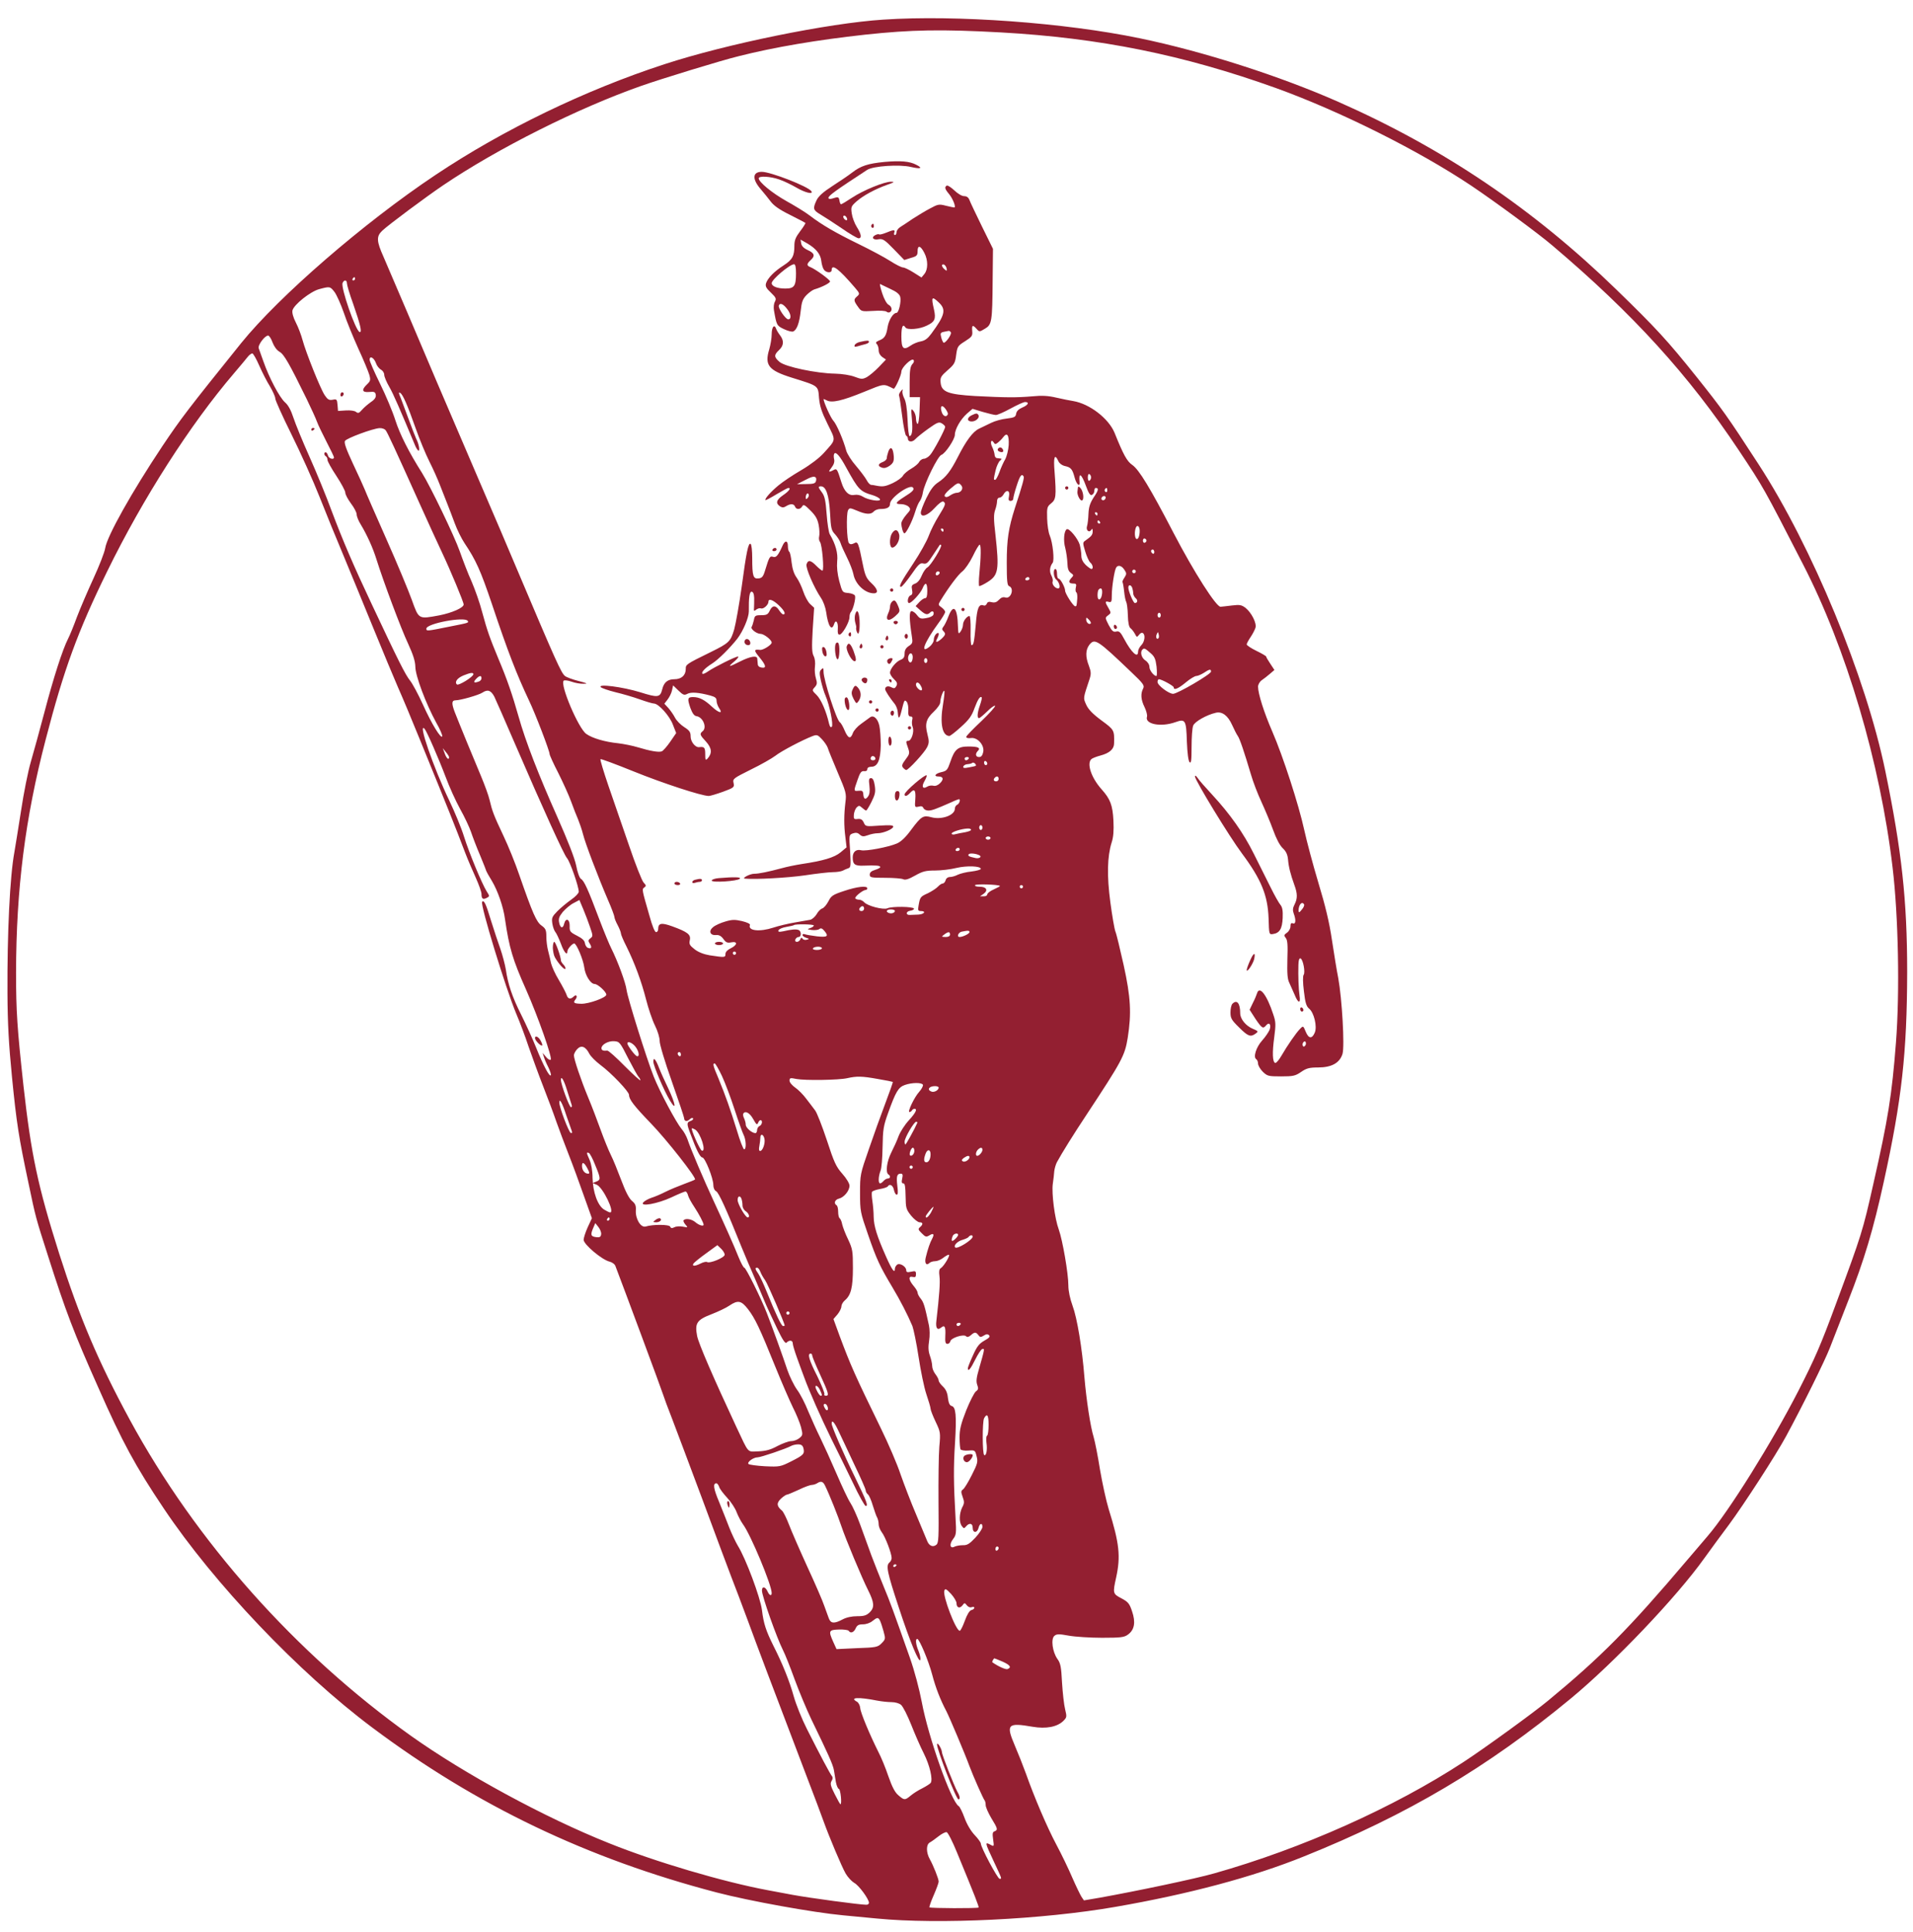<svg  fill="#931F31" xmlns="http://www.w3.org/2000/svg" width="1573.333" height="1589.333" version="1.0" viewBox="0 0 1180 1192"><path d="M544.9 12.1c-34.1 2.2-96.7 15-135 27.5-49.1 16-99.7 40.5-141.4 68.4-44.2 29.5-96.3 74.7-119.7 103.6-32.9 40.9-37.3 46.7-48.5 63.4-19 28.5-34.2 55.6-35.4 63.1-.4 2.6-3.7 11-7.2 18.6-3.5 7.6-8.1 18.3-10.2 23.8-2 5.5-4.5 11.6-5.5 13.5-3.4 6.6-9.1 24.4-14.5 45-3 11.3-6.8 25.2-8.5 31-1.7 5.8-4.4 19.3-6 30-1.7 10.7-3.5 22.2-4.1 25.5-2.8 15-4.5 50.1-4.3 87.5.1 18.4.8 31.2 2.8 51.5 2.8 28.4 4.2 37.2 10.1 65 4.6 22 4.5 21.5 12.2 45.5 10.8 33.9 15.8 47 31 81.1 14.7 33.4 22.8 48.3 40.3 74.4 30.9 46.2 83.2 101.2 128.5 135.1 64.3 48.2 132.7 80.9 212.5 101.8 20.3 5.3 59.7 12.4 78 14.1 3.6.3 13 1.2 21 2 38 3.7 102.2.6 147-7.2 45-7.8 84.9-18.4 116.5-31.2 63.5-25.5 113.1-54.9 164.5-97.4 26.7-22.1 65.2-62.5 82.3-86.5 3.8-5.3 10.7-14.7 15.2-20.7 9.1-12.3 29-43 35.2-54.5 10.4-19.2 23.8-46.3 27-54.5 1.9-4.9 7-18 11.3-29 9.9-25.2 15.5-43.9 22-73.6 11.1-50.6 14.3-79.5 14.4-129.4 0-44.3-3.4-74.9-13.5-124-12-58-45.1-138.2-78.1-189-19.6-30.2-22.3-33.9-38.3-54-18-22.5-24.9-30-49.5-53.9-51.2-49.7-106.2-86.9-171.3-115.7-36.2-16-83.5-31.2-122.7-39.3C656.7 14 589.8 9.1 544.9 12.1zm72.6 7.9c60.8 3.4 112.4 13.8 169.5 34.3 39.6 14.3 88.2 38.6 120.6 60.3 14.3 9.6 41.4 29.5 49.9 36.8 49.7 42.1 84.3 80.1 115.2 126.6 15.1 22.7 15 22.5 39.4 70 26.7 51.7 47.7 122.6 55.3 187 3.6 30.1 4.5 77.1 2.1 108-2.5 32.6-4.9 47.5-14 87.5-6.5 28.9-7.1 30.9-22.9 73.5-9.5 25.8-13.1 34-23.2 53.8-16.4 32-43 74.6-56.1 89.8-4.3 5-10 11.8-12.8 15-35.7 42.1-53 59.6-85.6 86.5-8.9 7.4-39.8 29.8-52.4 38-42.7 27.9-99.3 53.2-153.4 68.5-11.5 3.3-47.2 10.8-70.5 15l-10 1.7-1.5-2.2c-.8-1.3-3.4-6.6-5.7-11.9-2.3-5.4-6.7-14.5-9.8-20.3-5.8-10.9-13.6-29.2-18.8-43.9-1.7-4.7-4.8-12.5-6.9-17.4-5.5-12.9-4.4-14.1 11.1-11.4 8.3 1.4 15.1.1 18.9-3.6 2.2-2.2 2.2-2.6 1.1-7.2-.7-2.7-1.5-10.1-1.9-16.4-.5-9.8-.9-12-2.9-14.7-3-4.3-4.1-12.3-1.8-14.2 1.4-1.2 2.9-1.2 8.9-.1 3.9.7 13.2 1.3 20.5 1.3 11.8 0 13.7-.3 16-2 4-2.9 4.8-7.6 2.5-14.3-1.6-4.8-2.4-5.8-6.5-8-5.4-2.8-5.5-3.1-3.3-13 2.8-12.9 2-20.9-4.6-42-1.6-5.2-4-16.3-5.4-24.5-1.3-8.3-3.1-17.3-3.9-20-2-6.4-4.5-22.9-5.7-37-1.4-17.8-4.5-36.5-7.3-44-1.6-4.4-2.6-9.1-2.6-12.6 0-7.4-3.6-28-5.9-34.4-2.5-6.7-4.5-22.3-3.7-28.2.4-2.6.8-6.2.9-7.8.2-1.7.9-4.1 1.6-5.5 2.9-5.4 10.5-17.6 18.4-29.5 21.8-33.1 23.5-36.2 25.3-47.2 2.4-15.2 1.9-25-2.5-45-2.2-9.8-4.4-19.1-5.1-20.7-.6-1.6-2-9.7-3.1-18-2.2-16.5-1.9-28.2.8-36.9 1.1-3.3 1.4-7.4 1.1-13.5-.5-9.5-1.9-13.3-7.4-19.4-6.3-7.1-9.3-16-6.1-18.6.6-.5 3.1-1.5 5.4-2.1 5.7-1.5 8.5-4 8.5-7.6.2-8.1.1-8.3-7.8-14.1-5.4-4-8.1-6.8-9.4-9.7-1.9-4.3-2-3.6 2.1-15.9 1-3.1.9-4.4-.4-8-2.3-5.8-2.1-10 .3-13.1 3.3-4.1 5-3 25.8 16.9 7.6 7.2 8.3 8.3 7.3 10.2-1.6 3.1-1.4 6.8.9 11.4 1.1 2.3 1.8 5 1.5 5.9-1.5 4.6 8.5 6.6 17.5 3.4 6.2-2.2 6.7-1.4 7.1 12 .3 7.3.9 11.9 1.7 12.7.9.9 1.2-1 1.2-9.4 0-5.9.4-11.8 1-13.2.9-2.4 8.2-6.6 13.9-7.9 3.9-1 7.5 1.7 10.1 7.5 1.3 2.9 2.9 6 3.5 6.8 1.2 1.6 4 9.9 8.1 23.7 1.3 4.5 4.2 12.1 6.5 17 2.2 4.8 5.5 12.6 7.2 17.3 1.9 5.3 4.1 9.5 5.9 11.2 2.1 2 3 3.9 3.3 7 .4 4.7 1.5 9 3.9 15.7 2 5.4 2 8.4.1 12.1-1.1 2.1-1.2 3.6-.5 5.5 1.5 4 1.3 6.8-.5 6.1-1.1-.4-1.5.1-1.5 1.9 0 1.3-1 3.1-2.2 3.9-1.9 1.3-1.9 1.7-.7 3.2 1.1 1.3 1.3 4.4 1 13.1-.2 8.8 0 12.2 1.2 14.6.8 1.8 2.3 5.1 3.3 7.4 2.1 5.3 3.8 5.6 3 .5-.6-4.1-.9-12.4-.7-19 .1-3 .5-4.2 1.3-4 1.6.6 3.1 8.8 1.9 10.2-.5.7-.5 4.8.2 10.1.8 7.1 1.5 9.3 3.2 10.7 3 2.4 5.1 11 3.5 14.8-1.7 4-3.8 3.8-5.6-.6-1.5-3.7-1.6-3.7-3.5-1.7-2.4 2.4-7.8 10.2-11.5 16.6-1.5 2.6-3.2 4.6-3.8 4.4-1.7-.5-1.9-6.4-.6-15.9 1-7.7 1-9.4-.6-14-3.9-12-8.5-18-10-13.1-.3 1-1.4 3.7-2.6 6l-2 4.2 3.6 5.6c4 5.9 4.7 6.3 6.6 4 1.9-2.3 3.3-.4 2.1 2.8-.6 1.4-2.6 4.4-4.6 6.6-3.7 4.1-5.6 10.3-3.6 11.5.6.4 1.1 1.6 1.1 2.7s1.3 3.4 2.9 5c2.8 2.7 3.4 2.9 11.3 2.9 7.4 0 8.8-.3 12.3-2.7 3.3-2.3 5.1-2.8 10.5-2.8 8.4 0 13.4-2.8 15.1-8.4 1.4-4.6-.3-34-2.6-46.6-.9-4.4-2.6-15-3.9-23.5-1.6-11-4.1-21.3-8.4-35.5-3.3-11-7.2-25.6-8.7-32.5-3.4-15.6-13.1-45.5-19.7-60.7-5.1-11.7-8.8-23.4-8.8-27.7 0-1.3 1-3.1 2.3-4 1.2-.8 3.5-2.6 5-3.9l2.8-2.4-2.5-3.8c-1.4-2.1-2.6-4.1-2.6-4.5 0-.3-2.7-1.9-6-3.5s-6-3.4-6-4c0-.5 1.1-2.6 2.4-4.5 1.3-1.9 2.6-4.5 3-5.7.9-2.8-2.4-9.3-6.1-12.3-2.4-1.8-3.5-2.1-8.3-1.5-3 .4-6.2.7-7.1.8-2.6.3-16.5-21.5-28.9-45.3-14.7-28.3-21.4-39.3-25.6-42.2-3.2-2.2-5.4-6.1-10.9-19.8-3.7-8.9-15.4-17.9-25.5-19.6-1.9-.3-6.6-1.2-10.4-2.1-5.1-1.2-8.9-1.4-15-.8-9.4.8-15.9.8-35.1-.2-16.7-1-20.8-2.5-21.3-8.3-.3-3.1.2-4 4.3-7.6 4.2-3.6 4.7-4.6 5.3-9.5.7-5.1 1-5.6 5.5-8.4 4.2-2.7 4.7-3.3 4.4-6.3-.3-3.7.3-4 2.7-1.3 1.7 1.9 1.8 1.9 5.1-.1 4.3-2.5 4.6-4.2 4.8-29.8l.2-19.5-6.8-13.8c-3.7-7.6-7.2-14.9-7.7-16.3-.6-1.6-1.7-2.4-3.3-2.4-1.4 0-3.9-1.5-6.1-3.6-2-1.9-4.1-3.2-4.6-2.9-1.5.9-1.2 2.1 1.4 5.2 2.4 2.9 4.5 8.3 3.2 8.3-.4 0-2.7-.5-5.2-1.1-4.2-1.1-4.9-.9-9.7 1.7-2.9 1.5-7.6 4.4-10.6 6.3-2.9 2-6.4 4.3-7.7 5.1-1.3.8-2.4 2.3-2.4 3.2 0 1-.4 1.8-1 1.8-.5 0-.7-.7-.4-1.5.8-1.9-.4-1.9-5.1.1-2 .8-4 1.3-4.2 1-.3-.3-1.4-.1-2.5.5-2.6 1.4-1.1 3.2 2.2 2.5 2.5-.4 3.7.3 9.3 6.1l6.5 6.7 4.1-1.3c3.6-1 4.1-1.5 4.1-4.2 0-3.9 1.9-3.4 4.2 1.2 2.3 4.4 2.3 10.1 0 12.9l-1.8 2.2-4.9-3.1c-2.7-1.7-5.6-3.1-6.5-3.1-.9 0-4.5-1.8-7.9-4-3.4-2.2-12.2-6.9-19.4-10.4-14.5-7.1-22.6-11.8-30.2-17.6-2.7-2.1-9.3-6.1-14.5-9-8.7-4.9-17-11.7-17-14 0-1.6 7.2-1.2 12.6.7 2.7.9 7.5 3.2 10.6 5 5.4 3.2 10.6 4.4 9.3 2.3-1.8-2.9-25.1-12-30.6-12-5.8 0-6.1 4.5-.5 10.9 1.7 2 4.4 5.3 5.9 7.3 1.9 2.6 5.4 5.1 11.9 8.3 5.1 2.6 9.4 4.8 9.6 5 .2.2-1.2 2.5-3.2 5.1-2.8 3.7-3.6 5.6-3.6 9 0 6.3-1.2 8.6-6.6 12.1-5.8 3.7-9.9 7.9-10.9 11.1-.5 1.8.1 3 3 5.7 3.1 3 3.5 3.7 2.5 5.6-.7 1.2-.9 3.5-.6 5.3 1.6 9.2 1.7 9.5 6.1 11.6 2.3 1.1 4.9 1.8 5.7 1.5 2.3-.9 3.9-5.2 4.7-12.7.6-5.6 1.2-7.3 3.6-9.8 1.6-1.6 3.8-3.2 4.9-3.5 4.5-1.3 9.6-3.9 9.6-4.9-.1-1.1-8.9-7.5-12.1-8.8-2.4-.9-2.4-2 .1-4.3 2.9-2.6 2.5-4.3-1.7-6.2-2.6-1.2-3.9-2.6-4.1-4.2l-.4-2.3 4.4 2.5c5.3 3.2 7.9 6.5 8.4 10.6.2 1.8.8 4.1 1.4 5.1 1.2 2.3 5 2.7 5 .6 0-4.1 4.4-.8 14.4 10.9 3 3.5 3.1 3.8 1.1 5.5-2 1.7-1.9 2.6.7 6.2 2.1 3 2.2 3 9.4 2.6 4-.3 7.7-.1 8.3.5.5.5 1.4.6 2 .3 1.7-1.1 1.3-3.4-.8-4.6-1.1-.5-2.8-3.6-3.9-7s-1.7-5.9-1.3-5.8c.3.2 3.1 1.5 6.2 3 4 1.8 5.8 3.3 6.2 5 .7 2.8-.9 9.8-2.3 9.8-2.1 0-4.8 4.5-5.5 8.8-.8 5.3-1.9 7-5.4 8.3-1.8.8-2.1 1.3-1.3 2.1.7.7 1.2 2.4 1.2 3.9 0 1.6.9 3.2 2.3 4.2l2.2 1.5-4.5 4.7c-2.5 2.6-5.8 5.3-7.4 6.2-2.6 1.3-3.3 1.3-7.5-.3-2.7-1-7.6-1.8-12.1-1.9-11.5-.2-30.5-4.2-34.1-7.2-3.5-3-3.6-4.3-.4-7.3 3-2.8 3.2-5.8.7-9.1-1-1.3-2.2-3.2-2.5-4.2-1.1-3-2.7-.9-2.7 3.6 0 2.3-.7 6.4-1.5 9.2-3 9.8-.4 13 14 17.5 16.7 5.2 16.1 4.8 16.7 12.5.5 5.2 1.6 8.6 5.3 16.1 5.2 10.6 5.4 9.2-2.4 17.9-2.7 3-8.2 7.2-13.8 10.5-5.2 3-11.6 7.3-14.2 9.5-4.8 4-8.6 8.3-7.9 9 .1.2 3.2-1.4 6.8-3.6 3.6-2.1 6.8-3.9 7.3-3.9 1.8 0 .4 2-3.3 4.5-4.2 2.9-4.7 5-1.8 6.9 1.3.8 2.3.8 3.8-.2 2.6-1.6 4.7-1.5 5.4.3.7 2 3.3 1.9 4.4-.1.8-1.4 1.5-1.1 5.1 2.5 3.2 3.2 4.4 5.3 5.1 9 .5 2.6.6 5.8.3 7-.3 1.1-.1 2.7.5 3.4 1.3 1.6 2.7 17.7 1.5 17.7-.5 0-2.2-1.4-3.8-3-3.4-3.5-5.1-3.8-6-.9-.7 2.1 4.6 14.4 9 20.9 1.3 1.9 2.7 5.7 3.1 8.5 1.2 8.8 3.4 12.1 4.9 7.5 1-3.2 2.6-1.2 2.3 2.8-.2 2.6.1 3.7 1 3.7 1.8 0 6.2-7.8 6.2-10.8 0-1.3.4-2.7.9-3.2 1.3-1.5 3.1-8.4 2.5-10-.3-.8-2.2-1.5-4.2-1.7-3.6-.3-3.6-.4-5.5-7.3-1.2-4.7-1.6-8.7-1.3-12.2.6-5-1-10.7-4.6-16.8-.6-1.1-1.5-6.7-1.9-12.4-.6-8.2-1.2-11-2.8-13.2-2.5-3.3-2.6-3.9-.7-3.9 3.1 0 4.9 5.2 5.6 16.2.5 9.8.8 11 3.2 13.5 1.4 1.6 2.9 3.9 3.3 5.3.4 1.4 2.2 5.4 4 9 1.8 3.6 3.5 8.1 3.9 10.1 1.1 6.2 7.1 11.9 12.6 11.9 3.1 0 2.4-2.7-1.5-6.3-2.9-2.7-3.8-4.4-5.1-10.7-2.9-14.4-3.2-15.2-5.5-13.9-1.6.8-2.4.8-3.2 0-1.4-1.4-1.8-17.9-.6-20.3.9-1.6 1.2-1.6 5.5.2 5.5 2.4 8.7 2.5 10.4.5.7-.8 2.5-1.5 4-1.5 4.2 0 6-1 6-3.2 0-3.7 12-12.2 14.1-10.1 1.2 1.2-.1 2.6-5.3 5.8-5.5 3.5-6 4.5-1.9 4.5 1.6 0 3.7.7 4.6 1.6 1.4 1.5 1.3 1.9-1.5 5-1.6 1.9-3 4.2-3 5.2 0 2.5 1.1 6.2 1.9 6.2 1.1 0 4.8-7.4 6.5-12.9.9-3 2.2-6.1 3-7 .7-.9 1.6-3.3 1.9-5.4.9-5.5 9.2-22.4 11.4-23.1 2.4-.8 8.3-9.6 8.3-12.4 0-3.4 3.5-9.5 7.4-13l3.5-3 6.3 1.9c3.5 1 7.1 1.9 8.1 1.9s5.1-1.8 9.1-4 8-4 8.9-4c2.9 0 1.9 1.9-1.7 3.4-2.3 1-3.5 2.2-3.8 3.8-.3 2-1 2.4-5.8 3-3 .3-7.3 1.5-9.5 2.6s-5.6 2.7-7.5 3.6c-3.9 1.8-8.1 7.5-13.2 17.6-4.4 8.6-7.3 12.4-12 15.5-2.9 1.9-4.8 4.5-7.4 9.8-1.9 3.9-3.4 7.9-3.4 8.9 0 3.3 4.1 2 8.5-2.8 2.4-2.7 4.7-4.4 5.4-4 1.7 1.1 1.4 2-2.8 8.8-2.2 3.5-5 9-6.2 12.3-1.2 3.3-5.5 11-9.5 17-7.9 11.9-9.2 14.5-7.6 14.5.6 0 3.4-3.4 6.3-7.5 4.4-6.4 5.5-7.4 7.4-6.9 2 .5 2.9-.3 6.1-5.3 2.1-3.2 4-6 4.1-6.2.2-.2.5-.2.8.1.9.9-6.4 12.7-8.4 13.8-1 .5-2.6 2.8-3.5 5-1 2.5-2.5 4.4-4.1 5-2.1.8-2.4 1.4-1.9 3.8.4 2.1.2 3.1-1 3.5-1.6.6-2.3 4.7-.8 4.7 1.5 0 6.9-5.9 8.2-8.9 1.8-4.4 3-3.8 3 1.4 0 3.1-.4 4.5-1.3 4.5-.8 0-2.4 1.1-3.6 2.4l-2.3 2.5 2.8 2.5c3.3 2.9 4.5 3.1 6.2 1.4 1.4-1.4 2.7-.4 1.9 1.5-.3.8-2.3 1.7-4.4 2-3.3.6-4 .3-5.6-1.8-1-1.4-2.5-2.5-3.4-2.5-1.5 0-1.5 4.7.2 15.7.6 3.7.4 4.3-1.9 5.8-1.8 1.2-2.6 2.6-2.6 4.6 0 2.2-.6 3.2-2.4 3.9-2.8 1-6.6 5.6-6.6 8 0 .9 1.1 2.7 2.5 4 1.9 1.8 2.2 2.7 1.4 4.2-.8 1.5-1.4 1.6-3 .8-2-1.1-3.9-.6-3.9 1.1 0 1 2.8 5.3 6.1 9.4.8 1.1 1.6 3.3 1.7 4.9.3 4.4 1 4.3 2.2-.5 1.8-7.2 1.9-7.4 3.2-6.1.7.7 1.2 3 1.1 5.2-.2 3 .2 4 1.4 4 1.1 0 1.4.6 1 2.1-.3 1.2-.2 3.2.3 4.4 1.1 2.8-.8 8.5-2.7 8.5-1.6 0-1.6.5-.1 4.6 1 3 .9 3.6-1.6 6.9-2.2 2.9-2.5 3.9-1.6 5 .7.8 1.6 1.5 2 1.5 1.4 0 11.4-10.9 12.9-14.1 1.2-2.5 1.3-3.7.2-7.9-1.7-6.6-.8-9.6 4-14.1 2.1-2 3.9-4.5 3.9-5.7 0-2.5 1.9-7.7 2.5-7 .3.3-.1 4-.8 8.3-2 11.8-.5 19.4 3.9 19.5.6 0 3.8-2.5 7.2-5.6 4.9-4.4 6.6-6.7 8.3-11.5 2.1-5.6 3.5-7.7 4.5-6.7.2.3-.3 2.4-1.1 4.8-1.7 4.8-1.9 8-.6 8 .5 0 2.7-1.9 5-4.1 2.3-2.3 4.5-3.9 4.9-3.5.4.4-3.5 4.7-8.5 9.5-5.1 4.8-9.3 9.1-9.3 9.7 0 .6 1.2.9 2.8.7 4.1-.7 8.6 4.4 7.7 8.6-.5 2.2-1.2 3.1-2.6 3.1-2.1 0-2.5-2-.7-3.8 1.9-1.9.1-2.7-5.8-2.7-6.5 0-8.6 1.7-11.2 9.5-1.7 4.9-2.2 5.6-5.5 6.3-3.9.9-5 2.7-1.8 2.7 3 0 3.4 1.7 1 4.1-1.3 1.3-2.8 1.9-4.1 1.6-1.1-.3-2.9-.1-3.9.6-2.8 1.7-3.6-.1-1.6-3.5 1-1.7 1.5-3.3 1.3-3.5-.9-.9-13.6 10-13.6 11.7 0 1.6 1.5 1.2 3.5-1 2.6-2.8 3.5-1.6 3.1 4.1-.4 4.9-.3 5 2 4.5 1.7-.5 2.6-.2 3 .9.4.8 1.7 1.5 3 1.5 2.2 0 4.2-.7 14.2-5.1 2.3-1.1 4.5-1.9 4.7-1.9 1.2 0 .3 2.8-1 3.4-.8.3-1.5 1.4-1.5 2.5 0 4-8.2 7-14.6 5.2-4.9-1.3-6.1-.6-12.3 7.7-3.4 4.7-6.3 7.4-8.8 8.5-5.3 2.3-19.2 4.9-22.1 4.2-3.1-.8-5.2 1-5.2 4.4 0 4.3 1.3 5.3 6.6 5.1 7.8-.3 10.4-.1 10.4.9 0 .4-1.5 1.2-3.2 1.7-2.3.7-3.3 1.6-3.3 2.9 0 1.8.7 2 9.5 2 5.2 0 10.3.4 11.2.9 1.3.6 3.4-.1 7.3-2.3 4.6-2.6 6.5-3.1 12.2-3.1 3.8 0 9.7-.7 13.3-1.6 6.4-1.5 15-1.2 15 .6 0 .5-2.6 1.2-5.7 1.6-3.2.3-7 1.3-8.5 2-1.5.8-3.7 1.4-4.8 1.4-1.3 0-2.4.8-2.7 2-.3 1.1-1.1 2-1.8 2-.6 0-2 .9-2.9 1.9-1 1.1-3.8 2.9-6.2 4.1-4.7 2.1-4.9 2.4-5.8 7.7-.5 2.8-.3 3.3 1.4 3.3 3.5 0 2.1 2-1.5 2.2-1.9.1-4.2.2-5.2.2-2.7.2-2.6-2.2.2-2.6 1.4-.2 2.4-.8 2.3-1.3-.4-1.3-13.7-1.5-16.4-.2-2.6 1.1-12.5-1.5-14.4-3.8-.7-.8-2.1-1.5-3.1-1.5s-2-.4-2.3-.8c-.6-1 4.7-5.2 6.4-5.2.5 0 1-.5 1-1 0-1.8-6.3-1.1-14.3 1.6-7 2.3-8 3-9.7 6.4-1.1 2.1-2.8 4.1-3.8 4.4-1 .3-2.6 1.9-3.5 3.6-1 1.6-2.8 3.2-4 3.4-1.2.2-5.6 1-9.7 1.7s-9.9 2.1-12.9 3.1c-8.5 2.8-15.9 2-14.5-1.6.3-.7-1.7-1.6-4.9-2.4-4.4-1-6.1-1-10.4.3-2.8.8-6.1 2.3-7.4 3.4-2.9 2.3-2 5.2 1.7 4.9 1.8-.2 3.2.5 4.6 2.4 1.6 2.2 2.4 2.6 4.9 2.1 4.1-.8 3.8 1.7-.4 3.7-2 1-3.2 2.2-3.2 3.5 0 2.2-.4 2.2-9.7.8-3.6-.6-7-1.9-9.3-3.7-3.1-2.4-3.5-3.2-3-5.6.8-3.5-1.3-5.1-10.9-8.6-6.7-2.4-8.6-2-8.6 1.8 0 1-.6 1.8-1.3 1.8-.8 0-2.4-3.9-4-9.8-4.9-17-4.8-16.6-3.2-17.8 1.2-.9 1.1-1.3-.5-3-1-1-5.1-11.4-9-22.9-4-11.6-9.7-28.1-12.7-36.8-3-8.8-5.2-16.1-4.9-16.4.3-.3 9.4 3.1 20.3 7.5 18 7.3 42.1 15.2 46.5 15.2.9 0 4.9-1.2 8.8-2.6 6.8-2.5 7.1-2.8 6.5-5.4-.6-2.6-.1-2.9 10.7-8.3 6.2-3 13-6.9 15.1-8.5 3.5-2.8 16.6-9.7 23.1-12.2 2.5-.9 3.1-.7 5.6 2 1.6 1.7 3.2 4.1 3.6 5.3.3 1.2 3.1 8 6.1 15.1 5.2 12.2 5.5 13.1 4.8 18.5-.9 7.4-1 14.3 0 21.7l.7 6.1-3.7 3.1c-3.9 3.2-10.7 5.2-24 7.2-3.8.6-9.2 1.7-12 2.5-8.6 2.3-14.4 3.5-17.3 3.5-2.6 0-7.9 2.8-5.7 3 6.5.6 26.4-.5 36.8-2 7.3-1.1 15.1-2 17.5-2 2.3 0 5-.4 6-.9.9-.5 2.5-1.2 3.5-1.5 1.5-.5 1.6-1.5 1.1-10.5-.7-10-.7-10.1 1.7-11 1.8-.6 2.9-.5 4.2.7 1.5 1.3 2.3 1.4 5.1.4 1.8-.7 4.5-1.2 6-1.2 3.5 0 9.6-2.6 9.6-4.1 0-.9-2.2-1-8.5-.6-8.4.6-8.6.6-9.7-1.9-.8-1.8-1.8-2.4-3.7-2.2-2.3.3-2.6 0-2.4-2.6.1-1.6.9-3.6 1.7-4.5 1.4-1.3 1.7-1.3 3.4.2 1 .9 2.1 1.7 2.5 1.7.3 0 1.8-2.4 3.3-5.4 2.2-4.5 2.6-6 2-10-.5-3.2-1.2-4.6-2.3-4.6-1.3 0-1.5.9-1 4.7.4 3.3.1 5.4-.9 6.7-1.6 2.2-2.7 1.6-2.9-1.7-.2-1.8-.7-2.1-2.9-1.9-3.1.3-3.1.3-.6-6.8 1.5-4.4 2.3-5.5 4-5.3 1.2.2 2-.3 2-1.2 0-.9.9-1.5 2.4-1.5 4 0 5.7-4 5.9-13.3 0-4.5-.4-10-.9-12.1-1-4.4-3.6-6.7-5.7-5.1-.8.6-3.2 2.3-5.5 4-2.3 1.6-4.6 4.2-5.1 5.7-1.4 3.9-2.9 3.5-5.1-1.6-1-2.4-2.3-4.7-2.9-5-2.1-1.3-10.1-26.2-10.1-31.3 0-2.4-.2-2.5-1.4-1.3s-1.2 2.4-.2 7c.7 3 1.9 7.1 2.8 9.1 2.5 5.8 5 18.1 3.9 19.2-.7.7-1.2 0-1.7-1.9-1.7-7.6-5-15.1-7.7-17.7-2.8-2.7-2.9-2.9-1.1-4.8 1.4-1.6 1.6-2.5.7-5.4-.6-1.9-.9-5.2-.6-7.3.3-2.3 0-5-.8-6.5-1.1-2.1-1.2-5.4-.6-16.2l.9-13.6-2.5-2.3c-1.3-1.2-3.2-4.7-4.2-7.7s-2.8-6.8-4.1-8.6c-1.6-2.2-2.6-5.2-3.1-9.3-.3-3.3-1-6.3-1.4-6.6-.5-.3-.9-1.8-.9-3.5 0-3.4-1.6-3.8-3.1-.7-2.9 6.5-4.1 7.9-6 7.3-2-.7-2.4-.1-5 8.5-1.1 3.7-1.9 4.6-4 4.8-3.3.4-3.9-1.4-3.9-12.5 0-4.5-.4-8.4-1-8.8-1.4-.8-2.6 4.9-5.5 26.5-1.5 10.7-3.6 22.5-4.6 26.2-2.2 7.5-3.2 8.5-14.4 14-15.5 7.6-15.5 7.7-15.5 10.5 0 3.9-2.7 6.3-7 6.3-4.1 0-6.5 1.9-7.5 6.2-1.3 5.1-2.6 5.3-13.7 1.8-10.8-3.3-26.3-5.3-24.2-3.1.6.6 4.6 2 9 3.1 4.3 1 11.1 3 15 4.4 3.9 1.4 7.9 2.6 8.8 2.6 2.8 0 9.7 7.6 11.7 13.1l2 5.1-3.7 5.4c-2 2.9-4.3 5.5-5.2 5.9-1.9.7-7.1-.2-14.7-2.5-3.3-1-8.8-2.1-12.2-2.5-8-.8-16-3.1-19.7-5.8-4.8-3.4-16.3-30.4-13.9-32.8.4-.4 2.6-.2 4.8.6 2.2.8 5.6 1.4 7.5 1.3 2.9 0 2.3-.3-3.1-1.7-3.6-.9-7.4-2.3-8.4-3.1-2.4-2-5.3-8.4-30.3-67.5-3-7.2-14.2-33.5-25-58.5-10.7-25-21.5-50.2-24-56-8.9-21.1-29.2-68.7-32.6-76.5-4.4-9.8-4.5-12.7-.8-16.2 3.8-3.6 26.9-20.8 37.7-28.1 33.6-22.7 83-47.5 122-61.2 12.2-4.3 49.6-15.8 60.4-18.4 21.7-5.5 48.4-10 77.6-13.2 28.8-3.1 47.2-3.4 84-1.4zM491 168.6c0 7.9-1.1 9.4-6.6 9.4-5 0-8.4-1.4-8.4-3.3 0-2.3 11.1-11.6 13.8-11.7.8 0 1.2 1.8 1.2 5.6zm92.9-3c.3 1.6.1 1.7-1.3.5-1.9-1.6-2.1-3.4-.3-2.9.6.3 1.4 1.3 1.6 2.4zM219 172c0 .5-.5 1-1.1 1-.5 0-.7-.5-.4-1 .3-.6.8-1 1.1-1 .2 0 .4.4.4 1zm-5 2.8c0 1 1.7 6.8 3.9 12.8 4.4 12.7 5.6 17.7 3.9 17.2-2.5-.9-11.6-27.2-10.5-30.2.9-2.2 2.7-2 2.7.2zm-7.6 5.4c1.3 1.8 3.9 7.6 5.7 12.8 1.7 5.2 5.8 15.1 8.9 22 3.2 6.9 6.2 14.2 6.8 16.2.9 3.2.7 3.9-1.4 5.9-3.6 3.4-3.1 5.1 1.4 4.7 3.1-.3 3.7 0 4 1.8.2 1.5-.7 2.9-3 4.4-1.8 1.3-4.3 3.4-5.5 4.8-1.8 2.1-2.4 2.3-3.7 1.3-.8-.7-3.5-1.1-6.3-.9l-4.8.3-.3-3.7c-.3-3.5-.5-3.7-3-3.2-2.2.4-3.1-.1-4.9-2.8-2.7-4-11.7-26.6-13.7-34.1-.8-3-2.6-7.8-4.1-10.7-1.7-3.3-2.4-6.1-2.1-7.5.9-3.6 11-11.6 16.4-13.1 6.7-1.8 6.8-1.8 9.6 1.8zm372.8 6.5c4.5 4.3 3.7 7.7-4.7 19.1-2.2 3-3.9 4.3-6.5 4.8-1.9.3-4.8 1.5-6.3 2.6-4.5 3.1-5.7 1.9-5.7-5.7 0-6 .9-8 2.5-5.5 1.1 1.7 8.7 1.1 13.1-1.1 5.1-2.4 5.8-4.1 4.5-10-1.8-7.8-1.4-8.5 3.1-4.2zm-93.3 4.4c2.1 2.9 2.3 5.9.3 5.9-1.6 0-6.4-7-5.8-8.5.7-2 2.9-1 5.5 2.6zM586.5 205c.8 1.2-3.6 7.3-4.6 6.3-.4-.5-1.1-2-1.4-3.5-.6-2.2-.3-2.7 1.7-3.1 1.2-.2 2.6-.5 3-.6.4 0 1 .3 1.3.9zm-418.4 6.2c1 2.6 2.6 4.8 4.3 5.8 2.8 1.5 6.1 7.4 16.7 29 2.8 5.8 5.7 12.1 6.4 14.1.7 2 3.4 7.5 5.9 12.4 2.5 4.8 4.6 9.2 4.6 9.6 0 1.8-3.2.8-3.7-1.1-.3-1.1-.9-2-1.4-2-1.2 0-1.1 1.7.1 2.5.6.3 1 1.3 1 2.2 0 .9 2.5 5.4 5.5 9.9 3 4.6 5.5 9.2 5.5 10.3 0 1.2 1.6 4.1 3.5 6.7 1.9 2.5 3.5 5.5 3.5 6.7 0 1.2 1.1 4 2.5 6.2 3.8 6.3 7.5 14.4 9.7 21.5 4.2 13.5 15.2 42.9 19.5 52 3.2 7 4.4 10.8 4.5 14.3 0 5.5 6.5 22.8 12.9 34.5 2.3 4 3.9 7.8 3.7 8.4-.7 1.9-6.6-7.7-11.9-19.5-2.8-6.2-6.4-12.9-8-14.9-2.9-3.6-7.3-12.4-23.7-47.3-11.1-23.5-17.9-39.4-24.7-57.5-3.1-8.5-9.2-23.4-13.5-33-4.3-9.6-8.8-20.6-10-24.3-1.5-4.6-3.2-7.8-5.2-9.5-3.4-3-9.9-15.4-13.3-25.2-1.3-3.6-2.6-7.2-2.9-8.1-.8-1.8 3.7-7.9 5.8-7.9.6 0 1.9 1.9 2.7 4.2zm-8.2 14.3c1.8 4.1 4.8 10 6.7 13 1.8 3.1 3.2 6.3 3.2 7.3-.1.9 4.4 10.9 10 22.2 5.6 11.3 13.4 28.6 17.3 38.5 3.9 9.9 10.6 26.3 14.9 36.5 4.2 10.2 12.5 30.2 18.3 44.5 5.8 14.3 12.7 30.7 15.2 36.5 2.6 5.8 8.5 19.9 13.2 31.5 19 46.6 21.4 52.6 28.3 70.7 1.6 4.2 4.6 11.1 6.5 15.3 1.9 4.3 3.5 8.7 3.5 10 0 2.9.9 3.6 3.2 2.4 1.9-1 1.9-1.1-.1-4.2-3-5-10.6-23.2-13.9-33.7-1.6-5.2-5.7-15.1-9-22-9.9-20.6-19.7-49.2-15.3-44.4 1.3 1.4 8.4 17.6 13 29.7 2.2 6 6.2 14.8 8.9 19.7 2.7 4.8 5.7 11.2 6.7 14.1 1 3 3.5 9.6 5.7 14.7 2.1 5.1 3.8 9.4 3.8 9.6 0 .2 1.5 2.9 3.4 6 3.6 6 7.1 16 8.1 23.6 2.6 17.7 4.7 24.9 13 43.5 7.4 16.7 16.3 42 15.2 43.2-.5.4-1.8-.3-2.9-1.7l-2.1-2.5.8 2.5c.4 1.4 1.6 4.2 2.7 6.3 1 2.1 1.8 4.3 1.6 4.9-.6 1.7-4.6-5.7-9-16.7-2.2-5.5-6.4-14.7-9.3-20.5-5.6-11.1-8.2-19-9.5-28-.5-3-2-8.7-3.3-12.5-1.4-3.9-4-11.7-5.8-17.5-3.2-10.6-4.3-12.9-5.5-11.7-1.4 1.4 14.6 53.7 21.1 69.2 2.1 4.9 5.5 13.9 7.5 20 2.1 6 6.1 17.1 9 24.5 2.9 7.4 6.6 17.3 8.2 22 1.7 4.7 5 13.7 7.5 20 2.5 6.3 6.7 17.8 9.4 25.5l5 14-2.6 5.6c-1.4 3.1-2.5 6.6-2.5 7.7 0 2.8 11.3 12.4 16.1 13.5 1.5.4 3 1.5 3.4 2.4 4.5 11.7 29 77.6 29.6 79.8.5 1.6 2.9 8.2 5.4 14.5 2.4 6.3 10.8 28.6 18.6 49.5 7.7 20.9 15.8 42.5 17.9 48 2.2 5.5 6.8 17.9 10.4 27.5 6.1 16.7 14 37.5 35.3 93.5 5.3 13.7 10.3 27.2 11.3 30 3.4 9.5 11.2 28 13.6 32.2 1.4 2.4 3.8 4.9 5.3 5.8 2.8 1.4 9.1 10 9.1 12.3 0 .7-.7 1.2-1.6 1.2-4 0-35.1-4.2-45.4-6.1-6.3-1.2-13.3-2.5-15.5-2.9-27.3-5.1-69.1-17.4-97.9-29-39.6-15.8-88.9-42.6-122.1-66.2C182.3 1020 120.8 950.9 80 875.7c-19.5-36-30.9-62.9-43.5-102.4-13.2-41.7-17.3-61.2-22-103.3-3.9-35.7-4.6-46.1-4.6-70 .1-51.6 5.6-95.2 18.2-143.5 11.3-43.6 19.9-67.1 38-104 22.1-45.2 51.2-90.6 78.3-122.3 3.9-4.6 7.8-9.2 8.6-10.3.8-1 2-1.8 2.6-1.9.6 0 2.5 3.4 4.3 7.5zm72-1.5c.5 1.6 1.9 3.3 3 4 1.2.6 2.1 2 2.1 3.2 0 1.1 1.4 4.5 3.1 7.4 2.6 4.5 6.8 14.3 15.7 35.6.8 2.1 1.9 3.8 2.4 3.8.9 0 .1-4.4-1.5-7.4-.5-1.1-2.9-7.2-5.2-13.5-2.4-6.4-4.6-12.5-5.1-13.5-.5-1.4-.4-1.7.5-1.2 1.6 1 4.3 7.1 9.6 22.1 2.3 6.6 6.1 15.7 8.4 20.3 2.3 4.5 5.2 11.1 6.5 14.5 1.3 3.4 3.3 8.4 4.4 11.2 1.1 2.7 3.2 8.3 4.7 12.3 1.5 4.1 4.2 9.5 6 12.2 7.1 10.6 9.9 16.8 17 37.8 9.8 29.3 15.2 43.2 22.8 59.3 3.9 8.1 12.7 31.1 12.7 33 0 .7 2.4 6 5.4 11.8 2.9 5.8 6.5 13.7 7.9 17.6 1.4 3.8 3.3 8.8 4.3 11 .9 2.2 2.3 6.2 3 9 1.4 5.7 9.3 26.4 15.3 40.4 2.3 5.2 4.1 10.1 4.1 10.8 0 .7.9 3 2 5 1.1 2.1 2 4.4 2 5.1 0 .7 1.5 4.3 3.4 8 5.1 10.3 9.3 21.7 12.1 32.7 1.4 5.5 3.8 12.7 5.5 16.1 1.7 3.4 2.9 7.5 2.9 9.5-.1 1.9 3.2 12.9 7.5 25 4.2 11.9 7.6 22.1 7.6 22.7 0 1.9 1.8 2.3 3.4.7.8-.8 1.7-1.1 2.1-.6.3.5-.4 1.2-1.5 1.6-2.5.8-2.5 1.7-.1 8 3.6 9.8 6 14.5 7.3 14.5 1.7 0 6.8 12.9 6.8 16.9 0 1.9.7 3.4 1.8 4 1.6.9 6.3 11.2 15.5 34.1 1.9 4.7 5.8 13.9 8.7 20.5 2.8 6.6 5.9 13.8 6.8 16 1 2.2 3.9 8.5 6.5 13.9 3.6 7.5 5.1 9.6 5.9 8.8 1.8-1.8 3.8-1.4 3.8.5 0 1 1.2 4.9 2.6 8.8 1.4 3.8 3.3 9.2 4.4 12 3.1 8.6 10.6 25.5 17 38.5 3.5 6.9 9.3 18.9 13.1 26.7 3.7 7.9 7.3 14.3 7.9 14.3 1.7 0 .6-2.8-6.5-17.5-7.4-15.1-14.5-31.5-14.5-33.3 0-2.7 1.7-.9 4.2 4.5 1.5 3.2 5.9 12.4 9.7 20.6 3.9 8.1 7.1 15.3 7.1 16.1 0 .7.6 1.9 1.4 2.5.7.6 2.1 3.7 3 6.9 1 3.1 2.1 6.5 2.7 7.4.5 1 .9 2.8.9 4.2 0 1.3.9 3.4 1.9 4.8 2.1 2.6 6.1 13.1 6.1 15.9 0 .9-.6 2.2-1.4 2.8-2.2 1.9-1.4 5.9 5.8 27.7 6.9 21.1 12.7 35.1 13.3 32.2.2-.9-.3-3.3-1.1-5.3-1.7-4-2.1-7.5-.8-7.5 1.3.1 6.9 13.3 9.2 22 2.1 8 5 15.5 8.7 22.5 1.9 3.6 11.8 27.1 14.3 34 2.3 6.2 8.6 20.4 9.4 21.2.3.4.6 1.6.6 2.8 0 1.3 1.6 4.9 3.5 8.1 4 6.5 4.1 7.2 2 8.1-1.3.4-1.4 1.5-.9 5 .6 4.3.6 4.5-1.4 3.4-3.9-2.1-3.8-1.8 1.9 10.4 5 10.7 5 10.5 3.5 10.5-1.2 0-11.6-19.4-11.6-21.8 0-.6-1.7-3-3.7-5.1-2.3-2.4-4.8-6.5-6.3-10.6-1.3-3.6-3-7-3.6-7.3-4.6-2.6-18.8-42.6-22.8-64.2-1.5-7.9-4.5-19.3-7.4-27.5-10.1-28.6-12.1-34.2-16.2-44-2.3-5.5-5.6-14.1-7.5-19-1.8-5-4.9-13.5-6.9-19s-4.8-11.6-6.1-13.5c-1.3-1.9-5.1-10-8.5-17.9-3.4-7.9-7.9-17.8-10-22.1-2.1-4.2-5.4-11.6-7.4-16.3-1.9-4.8-5-10.9-7-13.5-1.9-2.7-4.6-8.2-6-12.3-2.5-7.6-8.8-25.2-12.6-34.9-3.4-8.8-12.9-28-13.9-28-.5 0-2.1-3-3.6-6.7-2.6-6.6-8.6-20-15-33.8-6.5-14-14.5-32.8-16.4-38.6-.7-2-2.3-5-3.7-6.5-3.2-3.8-13.4-22.8-17.2-32.4-4.4-11.1-15.9-47.8-16.7-53.3-.6-4.7-5.5-17.8-9.4-25.6-1.1-2.1-4.5-10.3-7.5-18.2-6.9-18.4-9.3-23.6-11.2-24.7-.9-.5-2.2-4-3-8.3-1-4.8-5.2-15.4-11.6-29.9-11.5-25.8-19.6-46.6-23.9-61.9-3.9-13.8-7.2-23.3-12.4-35.6-5.5-13.3-6.9-17.2-10.1-29-1.4-5.5-4.4-13.9-6.5-18.8-2.2-4.8-5.4-13.2-7.3-18.6-3.3-9.4-18.1-40.1-23.3-48.4-8.1-12.8-13.6-23.7-16.4-32.4-1.7-5.4-6-15.6-9.5-22.7s-6.4-13.7-6.4-14.7c0-2.7 2.7-1.3 3.9 2.1zm330.8.7c-1.2 1.4-1.6 4-1.6 11.1v9.2h6.4l-.3 8.5c-.2 4.9-.7 8.3-1.3 8-.5-.4-.9-1.9-.9-3.4s-.7-3.6-1.6-4.7c-1.4-1.7-1.5-1.3-.9 5.2.6 6.9.1 10.4-1.5 10.4-.4 0-1-4.6-1.2-10.3-.3-6.7-1-11.2-2.1-13.1-.8-1.6-1.3-3.6-1-4.5.3-1.2.1-1.2-1.1.3-.8 1-1.3 2.2-1 2.7.2.4 1.1 6.1 1.9 12.6.8 6.5 1.9 11.9 2.5 12.1.5.2 1 1 1 1.7 0 2.2 2.7 2.5 4.6.4 1-1.1 4.6-4 8.1-6.5 5.5-3.9 6.5-4.3 8.3-3.2 1.1.7 2 1.6 2 2.1 0 1.6-7.3 15.3-9.3 17.4-1.1 1.3-2.9 2.3-3.8 2.3-1 0-2.3.9-2.9 1.9-.5 1.1-2.8 3-4.9 4.2-2.1 1.2-4.4 3.1-5.1 4.3-.6 1.2-3.4 3.2-6.3 4.6-4.8 2.2-6.2 2.4-10.7 1.5-.8-.2-2.1-.4-2.7-.4-.7-.1-1.9-1.3-2.7-2.9-.8-1.5-3.7-5.4-6.5-8.7-2.9-3.3-5.6-7.6-6.1-9.5-1.8-6.7-6-16.4-8-18.5-1.6-1.7-6-11.5-6-13.3 0-.1.9.2 2 .8 3.1 1.7 9.6.2 22.8-5.2 13-5.3 12-5.2 18.4-2 .8.4 4.8-8.4 4.8-10.6 0-2.4 6.2-8.4 7.4-7.2.6.6.4 1.6-.7 2.7zm22 30.7c-.7 2.1-2.8 1.6-3.7-.9-1.4-3.8-.1-5.3 2.1-2.4 1 1.3 1.7 2.8 1.6 3.3zm-346.9 9.9c1.1 1.2 5.7 11.3 21.2 45.7 4.8 10.7 10.9 24 13.5 29.5 5.4 11.4 13.5 30.9 13.5 32.4 0 2-7 5.1-15 6.7-13 2.4-12.6 2.6-17-9.6-2.1-5.8-9.1-22.7-15.7-37.5-6.6-14.9-12.6-28.6-13.3-30.5-.8-1.9-4-9.1-7.3-16-4.1-8.8-5.6-12.9-4.9-14 1-1.7 17.3-7.7 21.3-7.9 1.5-.1 3.1.5 3.7 1.2zm384.4 9.2c-.2 3.1-1.2 7.1-2.2 8.9-1 1.7-2.6 5.2-3.5 7.8-1 2.7-2.2 4.8-2.6 4.8-1.1 0-1.1-.2.2-5.8.6-2.6 1.9-5.3 2.7-6 .9-.6 1.2-1.3.6-1.3-.5-.1-1.6-.2-2.4-.3-.8 0-1.5-1-1.5-2.1-.1-1.1-.7-3.2-1.5-4.8-1.4-2.8-.6-5.2 1-2.7.7 1.2 1.1 1.2 2.7-.1 1-.8 2.4-2.2 3.1-3.2 2.4-3.2 3.7-1.4 3.4 4.8zm-100.2 14c7.5 13.6 8.5 14.7 16.4 17 2.2.7 4.2 1.8 4.4 2.5.6 1.7-7.4.5-10.7-1.7-1.4-.9-3.4-1.3-5.1-1-3.4.7-6.2-2-8-7.8-2.6-8.3-2.8-8.7-4.9-7.5-3.1 1.6-3.4 1.2-1.1-1.7 1.4-1.8 1.9-3.5 1.5-5.1-.3-1.2-.3-2.8.1-3.3.9-1.6 3.6 1.5 7.4 8.6zm130.8-4.1c.6 1.4 2.3 2.7 4.1 3.1 3.7.8 4.6 1.9 6 7.2 1.1 4.2 3.4 6.1 3 2.5-.6-6.2 1.2-5 4 2.7 1.6 4.4 2.6 5.9 3.6 5.4.8-.3 1.5-1.4 1.5-2.4s.4-1.9.8-1.9c2.1 0 1.8 1.5-1.1 5.7-2.3 3.6-3.1 5.9-3.3 10.2-.1 3.1-.5 6.6-.9 7.7-.8 2.5 1.3 4.3 2.6 2.3.6-1 .9-.8.9.8 0 2.2-.7 3.1-4.4 5.7-1.8 1.2-1.8 1.5-.2 6.8.9 3 2.3 6.1 3.1 6.8 1.6 1.3 2.1 4 .7 4-.4 0-2-1.1-3.5-2.5-1.8-1.8-2.7-3.6-2.7-5.8 0-1.8-.5-4.8-1-6.7-1.2-3.9-6.6-10.4-8-9.5-1.7 1-2.2 7.1-.9 11.6.6 2.4 1.2 6.5 1.3 9.1.1 3.5.6 5.1 2.1 6.2 1.9 1.4 1.9 1.5.2 3.3-1.9 2.2-1.4 3.3 1.6 3.3 1.5 0 1.8.5 1.3 2.4-.3 1.4-.2 2.7.3 3 .5.3.7 2 .6 3.8-.4 4.7-.4 4.8-1.3 4.8-1.2 0-6.2-7.9-6.2-9.6 0-2.1-2.9-7.4-4-7.4-.6 0-1-1.4-1-3 0-1.7-.4-3-1-3-1.5 0-1.2 5.1.4 6.4 2.1 1.7 3 5.6 1.3 5.6-1.9 0-4-2.6-3.4-4.3.3-.7-.1-2.4-.8-3.7-1.3-2.4-1-5.5.8-7.8 1.2-1.5.1-12.4-1.8-16.9-.8-1.8-1.5-6.5-1.6-10.5-.2-6.7 0-7.3 2.5-9.3 3-2.4 3.2-4.5 2.1-19.3-.8-9.3 0-11.7 2.3-6.8zm20.2 10.1c0 .8-.4 1.7-1 2-.6.4-1-.5-1-2s.4-2.4 1-2c.6.3 1 1.2 1 2zm-41.6-.6c.5.8-.6 4.9-5.4 19.6-3.9 12.2-5 19.4-5 33.6 0 11.5.3 14.1 1.5 14.5 3.3 1.3 1.1 8-2.3 7-1.4-.5-2.7 0-4 1.4-1.4 1.5-2.6 1.9-4.4 1.5-1.8-.5-2.7-.2-3.1.9-.4.9-1.2 1.4-1.9 1.1-3-1.1-4.1 1.3-4.9 11.6-1 10.9-1.3 12.9-2.6 12.9-.5 0-.7-4.1-.6-9 .1-5-.2-9-.7-9-1.6 0-4 3.2-4 5.4 0 1.2-.7 3.1-1.5 4.2-1.3 1.8-1.4 1.5-1.6-3.1-.3-11.7-2.8-14.3-5.9-6.2-1 2.7-2.4 5.5-3.1 6.3-.9 1.1-.9 1.8-.1 2.6 1.7 1.7 1.5 2.4-1 4.8-2.8 2.5-4.2 2.6-2.8.1 1.6-3 1.3-4.6-.5-3.1-.8.7-1.5 2.3-1.5 3.5 0 1.4-1.2 3.3-2.7 4.5-6 4.7-3.2-2.6 5.4-14.4 2.4-3.2 4.3-6.4 4.3-7.1 0-.7-1-1.9-2.2-2.8-2.1-1.4-2.2-1.7-.8-4 5.2-8.5 11.2-16.5 13.7-18.3 1.5-1.2 4.4-5.3 6.3-9.2 1.9-4 3.8-7.2 4.3-7.2.9 0 .8 8-.2 17.8-.4 4-.4 7.5-.1 7.7.3.2 2.7-.9 5.2-2.5 6.7-4.2 7.2-7.6 4.8-29.3-1.1-9.2-1.1-12.4-.2-15 .7-1.9 1.2-4.3 1.2-5.5 0-1.3.6-2.2 1.5-2.2.8 0 1.9-.9 2.5-2 1.7-3.2 4.1-2.6 3.4 1-.5 2.3-.3 3 1 3 .9 0 1.6-.6 1.6-1.3 0-.8.9-4.4 2.1-8 2-6.3 3.1-7.8 4.3-5.8zm-128.2.7c.3.3.4 1.3.1 2.2-.3 1.4-1.6 1.8-6 1.8l-5.7.1 4.5-2.3c4.5-2.4 6.2-2.8 7.1-1.8zm89.8 4.9c1.5 1.8-.2 4.5-2.9 4.5-.9 0-2.7.7-4 1.6-1.5 1.1-2.6 1.3-3.3.6-.6-.6.5-2.2 3.3-4.6 4.8-4.1 5.2-4.2 6.9-2.1zm90 3.1c0 .8-.5 1.2-1 .9-.6-.4-.8-1.1-.5-1.6.9-1.4 1.5-1.1 1.5.7zm-184.9 4.7c-.8.8-1.1.7-1.1-.4 0-2 1.3-3.4 1.8-1.9.3.7-.1 1.7-.7 2.3zm183.9-.5c0 1.3-1.2 2.2-2.2 1.6-1-.6-.1-2.4 1.3-2.4.5 0 .9.4.9.8zm-5 10.2c0 .5-.2 1-.4 1-.3 0-.8-.5-1.1-1-.3-.6-.1-1 .4-1 .6 0 1.1.4 1.1 1zm1.5 5c.3.5.1 1-.4 1-.6 0-1.1-.5-1.1-1 0-.6.2-1 .4-1 .3 0 .8.4 1.1 1zm24.5 5.5c0 3.2-1 5.6-2.1 4.9-1-.6-1.2-4.5-.3-6.8.8-2.2 2.4-1 2.4 1.9zm-121-.5c0 .5-.2 1-.4 1-.3 0-.8-.5-1.1-1-.3-.6-.1-1 .4-1 .6 0 1.1.4 1.1 1zm125.2 6.5c0 .5-.5 1.1-1.1 1.3-.6.2-1.1-.4-1.1-1.3s.5-1.5 1.1-1.3c.6.2 1.1.8 1.1 1.3zm4.8 7.1c0 .8-.4 1.2-1 .9-.5-.3-1-1-1-1.6 0-.5.5-.9 1-.9.6 0 1 .7 1 1.6zm-18.5 10.8c1.5 2.2 1.5 2.7.1 4.9-.9 1.3-1.4 2.5-1.2 2.8.2.2.7 2.8 1 5.7.3 3 .9 5.9 1.3 6.5.4.7.9 4.3 1 8.2.1 4.6.7 7.3 1.6 8 .7.5 2 2.1 2.7 3.4 1.2 2.3 1.3 2.3 2.6.7.7-1 1.7-1.5 2.3-1.1 1.8 1 1.2 5.4-.9 7.5-1.1 1.1-2 2.9-2 4 0 4.3-4 .7-8.5-7.7-2.3-4.4-3.2-5.2-5-4.7-1.8.4-2.6-.3-4.6-4-2.3-4.5-2.3-4.6-.4-6 1.9-1.4 1.9-1.6.3-4.4-2.3-3.8-2.3-4.6.1-3.9 1.7.4 1.9-.1 1.9-4.2 0-4.9 1.6-15.3 2.7-17 1.1-1.8 3.4-1.2 5 1.3zm6.9 1.7c-.3.5-1 .7-1.5.3-.5-.3-.7-1-.3-1.5.3-.5 1-.7 1.5-.3.5.3.7 1 .3 1.5zm-121.3 1.2c-1.3 1.3-2.6.3-1.6-1.2.3-.6 1.1-.8 1.7-.5.6.4.6 1-.1 1.7zM635 357c0 .5-.7 1-1.6 1-.8 0-1.2-.5-.9-1 .3-.6 1-1 1.6-1 .5 0 .9.4.9 1zm63.4 5.6c.3.9.6 2.4.6 3.4 0 .9.7 2.3 1.5 3 1.5 1.2 1.2 3-.5 3-.9 0-4-7.3-4-9.5 0-2 1.6-1.9 2.4.1zm-18.6 3.6c-.4 4.1-2.8 5-2.8 1 0-1.6.3-3.2.7-3.5 1.5-1.6 2.4-.5 2.1 2.5zm-214.6 2.5c0 2.1 0 4.9-.1 6.2-.2 2.1 0 2.3 1.3 1.2.9-.7 2.2-1.1 3-.8 1.5.6 4.6-2.2 4.6-4.1 0-2.2 2.8-1.2 6.4 2.2 3.4 3.2 4.6 5.6 2.7 5.6-.5 0-1.6-1.1-2.5-2.5-2.1-3.3-4.2-3.2-5.8.2-1.1 2.4-2 2.8-5.3 2.8-3.6 0-4 .3-4.5 3.1-.4 1.7-1 3.6-1.4 4.2-.7 1.2 3.1 4.2 5.5 4.2 2.1 0 6.9 3.7 6.9 5.4 0 1.4-5.4 4.8-7.2 4.5-3.8-.5-3.9.3-.4 4.5 4.2 5.1 4.5 6.9 1.4 6.4-1.5-.2-2.4-1-2.4-2.3-.1-1.1-.2-2.6-.3-3.3-.2-2-4.3-1.3-10.5 1.8-7.3 3.7-8 3.7-3.6 0 1.9-1.6 2.9-3 2.2-3-1.5 0-14.6 6.5-18.5 9.2-1.6 1.1-3.1 1.8-3.4 1.4-.9-.9 1.7-3.6 6-6.3 3.7-2.3 11.1-9.7 15.5-15.3 3.6-4.7 7.1-13 7.1-16.8-.1-8.5.4-12.2 1.7-12.2.9 0 1.5 1.3 1.6 3.7zM716 379.5c0 .8-.4 1.5-1 1.5-.5 0-1-.7-1-1.5s.5-1.5 1-1.5c.6 0 1 .7 1 1.5zm-43.2 5.1c-1 1-2.8-.6-2.8-2.4 0-1.5.1-1.5 1.7.1.9.9 1.4 1.9 1.1 2.3zM288.5 383c.7 1.2.7 1.2-11 3.5-14.3 2.9-14.5 2.9-14.5 1.3 0-3.2 23.7-7.6 25.5-4.8zm426.1 10.7c-1.1 1.1-1.9-.6-1.1-2.4.8-1.7.8-1.7 1.2 0 .3 1 .2 2.1-.1 2.4zm-5 9.1c2.6 2.2 3.2 3.7 3.8 8.4.3 3.2.3 5.8-.1 5.8-1.6 0-4.3-3.5-4.3-5.6 0-1.4-1-3-2.5-4-2.4-1.5-3.4-5.2-1.8-6.7 1-1.1 1.6-.8 4.9 2.1zM563 405.4c0 1.4-.5 2.8-1 3.1-1.3.8-2.4-2-1.6-4 .9-2.4 2.6-1.7 2.6.9zm9 2.1c0 .8-.4 1.5-1 1.5-.5 0-1-.7-1-1.5s.5-1.5 1-1.5c.6 0 1 .7 1 1.5zm175 6.8c0 1.6-20.7 13.7-23.4 13.7-2.6 0-9.6-5.2-9.6-7.3 0-.9.4-1.7.8-1.7 1.7 0 9.2 4.1 9.2 5 0 2 2.7.9 7.4-3 2.6-2.2 5.6-4 6.5-4 .9 0 3-.9 4.6-1.9 3.6-2.4 4.5-2.5 4.5-.8zm-455 1.6c0 1.6-9.2 7.3-10.2 6.3-1.5-1.5.2-3.9 4-5.5 4.4-1.8 6.2-2 6.2-.8zm5 2.5c0 .8-.7 1.7-1.6 2-3 1.1-3.7.6-1.9-1.4 2.1-2.3 3.5-2.6 3.5-.6zm271 4.7c.7 1.1.9 2.3.6 2.6-.8.9-3.6-1.7-3.6-3.3 0-2.1 1.8-1.7 3 .7zM424 428c2.3-1.2 6.9-.9 14.3 1.1 2.9.8 3.7 1.5 3.7 3.2 0 1.2.7 3.2 1.5 4.4 2.7 3.8 0 3.3-4.4-.8-4.5-4.2-7.7-5.9-11.6-5.9-3.4 0-3.6 1-1.7 6.6 1.3 3.5 2.4 5 3.9 5.2 3.9.6 6.5 6.9 3.8 9.2-2.1 1.7-1.9 2.3 2 6.5 3.6 4 3.9 7.2.9 10.5-1.2 1.2-1.4.8-1.4-2.8 0-4-.5-4.7-3.7-4.3-2.4.3-5.3-3.3-5.3-6.6 0-2.7-.7-3.7-4-5.8-2.2-1.4-4.7-4-5.6-5.7-.9-1.8-2.8-4.5-4.1-6l-2.5-2.7 2-2.6c1.1-1.4 2.4-4 2.7-5.6l.7-3.1 3.3 3.2c2.9 2.8 3.6 3 5.5 2zm-119.1 1.7c1 2.1 6.6 14.8 12.4 28.3 18.4 42.6 30.5 69.1 32.4 71.3 1.9 2.1 7.3 17.6 7.3 20.8 0 .9-2.1 3.1-4.7 4.9-2.7 1.9-6.5 5.1-8.5 7.1-3.3 3.4-3.6 4.1-3.1 7.6.3 2.1 1.2 4.5 1.9 5.3.7.8 2.2 4.1 3.4 7.2 1.9 5.3 4 7.6 4 4.6 0-1.4 3-4.8 4.2-4.8 1.4 0 5.6 10 6.2 14.8.6 4.9 3.9 10.2 6.4 10.2 1.9 0 7.2 4.8 7.2 6.6 0 1.8-10.8 5.7-15.4 5.6-4.6-.1-5.3-.6-3.6-2.7 1.5-1.9.5-3.4-1.2-1.7-1.9 1.9-3.6 1.4-4.3-1.1-.4-1.2-2.5-5.3-4.7-9-2.3-3.7-4.4-8.5-4.9-10.5-.4-2-1.2-5.5-1.8-7.7-.6-2.2-1.1-6.1-1.1-8.7 0-4-.4-5-2.9-6.8-3.2-2.2-5.5-7.4-13.8-31.3-2.4-7.1-6.8-17.9-9.7-24-6.1-12.9-7-15.4-8.6-22.2-.6-2.7-3-9.2-5.2-14.5-4-9.4-13.8-33.3-16.4-40-1.9-5.1-1.8-7 .6-7 3 0 14.2-3.2 16.5-4.7 3.3-2.2 5.3-1.5 7.4 2.4zM277 467.1c0 2.1-1.7.7-2.7-2.4l-1.2-3.2 1.9 2.4c1.1 1.3 2 2.7 2 3.2zm263 1c0 .5-.7.9-1.5.9-1.5 0-2-1.2-.9-2.3.8-.8 2.4.1 2.4 1.4zm57.5-.1c-.3.5-1 1-1.6 1-.5 0-.9-.5-.9-1 0-.6.7-1 1.6-1 .8 0 1.2.4.9 1zm11.5 3.1c0 .5-.4.9-1 .9-.5 0-1-.7-1-1.6 0-.8.5-1.2 1-.9.6.3 1 1 1 1.6zm-7.1 1.3c-.2.2-2.1.6-4.3 1-2.9.6-3.7.4-3.4-.6.3-.7 1.5-1.4 2.7-1.4 1.2-.1 2.5-.4 2.8-.8.4-.3 1.1-.2 1.7.4.5.5.8 1.1.5 1.4zm14.1 8.1c0 .8-.7 1.5-1.5 1.5-1.6 0-2-1.2-.8-2.3 1.1-1.2 2.3-.8 2.3.8zm-10 30c0 .8-.4 1.5-1 1.5-.5 0-1-.7-1-1.5s.5-1.5 1-1.5c.6 0 1 .7 1 1.5zm-7 1.4c0 .5-1.7 1.1-3.7 1.5-2.1.3-4.8.9-6 1.2-1.3.4-2.3.2-2.3-.4 0-1 5.9-2.9 9.8-3.1 1.2-.1 2.2.3 2.2.8zm12 5.1c0 .5-.7 1-1.5 1s-1.5-.5-1.5-1c0-.6.7-1 1.5-1s1.5.4 1.5 1zm-19 7c0 .5-.7 1-1.6 1-.8 0-1.2-.5-.9-1 .3-.6 1-1 1.6-1 .5 0 .9.4.9 1zm12.3 3.7c1.5.9-.4 2.1-2.6 1.6-4.1-.9-4.8-1.3-4.2-2.3.6-.9 4.7-.5 6.8.7zm12.5 18.8c.2.2-1.5 1.1-3.7 2.1-2.3 1-4.1 2.4-4.1 3.1 0 .7-1 1.3-2.2 1.2h-2.3l2.2-1.5c3-2.2 1.8-4.4-2.4-4.4-2 0-3.2-.4-2.8-1 .5-.8 14.2-.4 15.3.5zm14.2.5c0 .5-.4 1-1 1-.5 0-1-.5-1-1 0-.6.5-1 1-1 .6 0 1 .4 1 1zm-267 25c1.8 5.2 1.8 5.6.2 6.8-1.4 1.1-1.5 1.6-.4 3.3 1.5 2.4 1 3.4-1.2 2.6-.8-.3-1.6-1.6-1.8-2.9-.2-1.6-1.7-3-4.9-4.6-4.3-2.2-4.6-2.7-4.5-6 .1-4.2-2.4-5.3-3.4-1.4-.7 3.2-2.4 2.9-3.1-.7-.5-2.4 0-3.7 2.3-6.6 1.7-1.9 4.6-4.4 6.6-5.4l3.6-1.9 2.4 5.7c1.3 3.1 3.2 8.1 4.2 11.1zm440.4-14.1c.3.5-.3 2-1.4 3.2-1.5 1.9-1.9 2.1-2 .7 0-3.7 2.1-6.1 3.4-3.9zM533 560.5c0 .8-.7 1.5-1.5 1.5-1.6 0-2-1.2-.8-2.3 1.1-1.2 2.3-.8 2.3.8zm19 1.4c0 1.2-2.1 1.9-3.7 1.3-2.2-.8-1.4-2.2 1.2-2.2 1.4 0 2.5.4 2.5.9zm-50 9c0 .5-1 1.2-2.2 1.6-2.1.7-2 .8 1 1.2 1.8.2 3.9 0 4.6-.6.9-.7 1.7-.5 2.9.9 3.1 3.6 2.2 4.3-4.4 3.6-3.3-.4-6.7-1-7.5-1.3-.8-.3-1.4-.1-1.4.5 0 .5 1 1.3 2.3 1.7 2 .6 2 .8.3 1.2-1 .3-2.2 0-2.6-.7-.5-.8-.9-.7-1.3.4-.4.9-1.3 1.6-2.1 1.6-1 0-1.3-.6-1-1.5.4-.8 1.2-1.5 2-1.5 1.8 0 1.8-3.6 0-4.3-1.5-.6-4.4-.4-9.5.8-2.6.5-3.2.4-2.9-.6.3-.8 2.4-1.7 4.8-2.1 2.3-.4 4.5-.9 4.7-1.1.7-.8 12.3-.6 12.3.2zm96 4.1c0 1-4.1 3-6.1 3-1.9 0-.8-2.9 1.4-3.3 4-.8 4.7-.7 4.7.3zm-12 1.5c0 1-1 1.5-2.7 1.5-2.7-.1-2.7-.1-.9-1.5 2.5-1.9 3.6-1.9 3.6 0zm-79 8.5c0 .5-1.4 1-3.1 1-1.7 0-2.8-.4-2.4-1 .3-.6 1.7-1 3.1-1 1.3 0 2.4.4 2.4 1zm-53 3c0 .5-.4 1-1 1-.5 0-1-.5-1-1 0-.6.5-1 1-1 .6 0 1 .4 1 1zm-66.5 64.9c2.9 5.6 5.8 10.8 6.4 11.4.6.6 1.1 1.5 1.1 2.1 0 .5-4.3-3.4-9.6-8.7-5.3-5.4-10.1-9.7-10.8-9.6-2.5.3-3.6-.2-3.6-1.5 0-2.2 4.2-4.6 7.9-4.3 3.2.2 3.6.7 8.6 10.6zm417.9-8.4c-.4.8-1 1.3-1.5 1-.4-.3-.6-1.2-.3-2 .4-.8 1-1.3 1.5-1 .4.3.6 1.2.3 2zm-413.5 1.1c2.3 2.9 2.8 6.6.9 5.9-1.3-.5-5.8-6.6-5.8-7.8 0-1.7 3-.5 4.9 1.9zm-28.4 4.4c.8 1.6 3.9 4.7 6.8 6.9 6.8 5 17.7 16.5 17.7 18.5 0 2.8 3 6.7 13.5 17.6 9.7 10 28.2 33.6 27.2 34.6-.2.3-3.3 1.5-6.8 2.8-3.5 1.3-8.6 3.4-11.4 4.8-2.7 1.4-6.7 3.1-8.7 3.7-2 .7-4.2 1.9-5 2.8-2.4 2.9 8.8.9 17.4-3.1 4.2-2 8.1-3.6 8.6-3.6.6 0 1.3 1.1 1.6 2.4.3 1.3 2.1 4.5 3.9 7.2 2.9 4.4 5.7 9.7 5.7 10.9 0 1.2-2.9.3-5-1.5-2.3-2-6-2.6-7.3-1.3-.4.3.1 1.5 1 2.6 1.8 2 1.7 2-1.5 1.4-1.9-.4-4.2-.2-5.3.4-1.4.7-2.1.6-2.5-.4-.5-1.4-10.5-1.5-15.1-.1-3 .9-6.4-4.6-6.1-9.9.2-3-.3-4.2-2.5-6-1.7-1.5-3.9-5.7-6.5-12.7-2.2-5.8-5-12.8-6.4-15.5-1.4-2.8-4.2-9.7-6.3-15.5-2.1-5.8-5.5-14.8-7.7-20-4.4-10.6-8.8-23.6-8.8-26 0-.9.9-2.6 2-3.8 2.5-2.7 5.2-1.7 7.5 2.8zm56.5.6c0 .8-.4 1.2-1 .9-.5-.3-1-1-1-1.6 0-.5.5-.9 1-.9.6 0 1 .7 1 1.6zm25.3 13.1c2 4.3 5.5 13.6 7.8 20.7s4.8 14.1 5.5 15.5c1.6 3 1.9 9.1.4 9.1-.5 0-2.6-5.3-4.5-11.8-4.1-13.2-7-21.4-11.4-32.1-3.3-7.7-3.6-9.1-2.3-9.1.5 0 2.5 3.5 4.5 7.7zm96.2 1.9c4.9.8 9.1 1.7 9.2 1.8.2.1-1.9 6.1-4.6 13.2-2.7 7.1-7.3 19.9-10.2 28.4-5.3 15.2-5.4 15.7-5.4 27 0 11.2.2 11.9 4.9 25.5 5.3 15.4 7.4 19.8 15 32.5 4.9 8.2 9.3 16.7 12.4 24 .7 1.9 2.5 10.4 3.8 19 1.3 8.5 3.4 18.9 4.8 23 1.4 4.1 2.6 8.2 2.6 9 0 .8 1.4 4.4 3.1 8 3 6.3 3.1 6.8 2.3 15.5-.4 4.9-.6 20.3-.5 34.1.2 21.7.1 25.2-1.3 26.3-2 1.7-4.4.8-5.6-2.1-.5-1.3-3.6-8.6-6.8-16.3-3.3-7.7-7.6-19-9.7-25-2-6.1-7.5-18.9-12.2-28.5-16.1-33-18.6-38.7-25.4-56.9l-3.8-10.4 2.5-2.9c1.3-1.6 2.4-3.8 2.4-4.9 0-1 .9-2.7 2.1-3.7 3.8-3.2 5-8 5-20 0-10.3-.2-11.7-2.9-17.5-1.7-3.4-3.3-7.7-3.7-9.4-.3-1.8-1.1-3.5-1.6-3.8-.5-.4-.9-2.1-.9-4s-.4-3.7-1-4c-1.9-1.2-1-3.5 1.5-4.1 3.2-.8 6.5-4.9 6.5-8 0-1.3-1.9-4.5-4.4-7.3-3.9-4.4-5.1-7-9.6-20.8-2.9-8.7-6.1-16.9-7.2-18.3-1-1.4-3.5-4.6-5.4-7.1-1.9-2.6-5-5.7-6.9-7-1.9-1.3-3.5-3.2-3.5-4.3 0-1.7.5-1.8 4.3-1 5.3 1 26.1.7 31.3-.5 5.8-1.3 9-1.3 18.9.5zM349.9 673c1.2 3.8 2.4 7.6 2.7 8.5.3.8.2 1.5-.4 1.5-1 0-6.2-14.1-6.2-16.8 0-3.1 2 .3 3.9 6.8zm219.4-3.8c.2.7-.8 2.6-2.3 4.3-3 3.3-7.4 12.5-6 12.5.5 0 1.2-.5 1.5-1 .3-.6 1-1 1.6-1 1.9 0 .8 2.4-3.5 7.1-2.5 2.7-5.3 7.1-6.3 9.7-.9 2.6-3 7.1-4.5 10.1-2.8 5.5-3.7 12.4-1.8 13.6 1.5.9 1.2 2.5-.4 2.5-.7 0-1.9.7-2.6 1.5-.7.8-1.6 1.5-2.1 1.5-1.3 0-1.1-4.3.2-7.7.7-1.5 1.2-8.2 1.3-14.8.2-10.7.5-12.9 3.4-20.9 4.7-13.1 6.3-15.9 10.3-17.3 4.5-1.6 10.6-1.6 11.2-.1zm9.7 1.7c0 1.6-2.7 3.1-4.4 2.5-3-1.1-1.6-3.4 2.1-3.4 1.3 0 2.3.4 2.3.9zM349.3 688c1.4 4.1 2.9 8.3 3.3 9.4.5 1.3.3 1.7-.5 1.5-1.3-.5-7.1-15.9-7.1-18.8 0-3 1.9.4 4.3 7.9zm115.4 2.5c1.8 3.2 2.3 3.6 2.9 2.2.3-.9 1-1.7 1.5-1.7 1.5 0 1 3-.6 3.6-.8.4-1.5 1.5-1.5 2.5s-.5 1.9-1 1.9c-2.2 0-6-3.3-6-5.2 0-1.1-.5-2.8-1-3.9-.6-1.1-.8-2.4-.5-3 1.3-1.9 4-.4 6.2 3.6zm101.1 2.2c-1.7 3.9-6.9 13.3-7.3 13.3-.3 0-.5-.8-.5-1.8 0-2.3 5.8-12.2 7.1-12.2.6 0 .9.3.7.7zm-137 4.1c3.4 2.2 7.1 14 4.1 13-1.2-.4-7.1-13.8-6.1-13.8.4 0 1.3.4 2 .8zm42.7 5.5c.7 2.7-1 7.7-2.6 7.7-.8 0-.9-1.1-.5-3.1.3-1.7.6-4 .6-5 0-2.7 1.8-2.4 2.5.4zm92.5 7.6c0 2-1.7 3.7-2.7 2.8-.7-.8.7-4.7 1.8-4.7.5 0 .9.9.9 1.9zm42-.6c0 1.4-2 3.7-3.2 3.7-1.2 0-1-2.4.4-3.8 1.6-1.6 2.8-1.5 2.8.1zm-32 2.7c0 2.9-1.1 5-2.6 5-1.6 0-1.8-1.9-.4-5.5 1.1-2.8 3-2.5 3 .5zm-206.9 6.6c3.5 8.4 3.5 9.2.7 10.3l-2.3.9 2.5 1c3.9 1.5 11.5 17.4 8.3 17.1-.5 0-2.1-.8-3.6-1.7-4-2.4-7-10.7-7.2-19.7 0-4.2-.8-8.6-1.8-10.9-2-4.6-2.1-4.9-.5-4.4.6.2 2.4 3.5 3.9 7.4zm230.9-4.7c0 1.5-2.9 3.3-4.1 2.5-.9-.5-.7-1.1.6-2.1 2.2-1.5 3.5-1.7 3.5-.4zm-235.5 7.2c1.2 2.3 1.3 2.9.2 2.9-2 0-3.7-2.1-3.7-4.8 0-2.9 1.5-2.1 3.5 1.9zM563 720c0 .5-.4 1-1 1-.5 0-1-.5-1-1 0-.6.5-1 1-1 .6 0 1 .4 1 1zm-6.5 7c-.5 2.2-.3 3 .7 3s1.3 2 1.4 7.9c.1 7.3.3 8.1 3.4 12 1.8 2.2 4.2 4.1 5.2 4.1 2.2 0 2.3 1.3.3 3-1.3 1.1-1.2 1.6 1.1 3.8 2.2 2.3 2.8 2.4 4.6 1.3 2.6-1.6 3.3-.9 1.8 2-1.3 2.3-2.7 6.3-4 11.7-.8 3.4.4 5.2 2.3 3.3.6-.6 2.2-1.1 3.5-1.1 1.3 0 3.5-.9 4.9-2 1.4-1.1 3-2 3.5-2 1.3 0-3 7.2-4.9 8.3-1 .6-1.2 2-.8 5 .5 3.7-.1 11.8-1.9 27.4-.6 4.6.6 6.2 3 4.2 2.1-1.8 2.8-.4 2.5 5.1-.2 3.9.1 5 1.3 5 .8 0 1.6-.7 1.8-1.6.4-2.1 8.2-4.6 9.7-3.1.7.7 1.6.5 2.9-.6 2.3-2.1 3.2-2.1 4.7-.1 1 1.4 1.5 1.4 3.3.3 1.6-1 2.4-1.1 3.3-.2.8.8 0 1.7-2.9 3.3-3.3 1.9-4.6 3.6-7.1 9.2-1.7 3.7-3.1 7.3-3.1 7.8 0 2.5 1.7.5 4.5-5.2 1.7-3.4 3.6-6.4 4.4-6.6 1.6-.5 1.5 0-1.9 11.8-1.7 5.8-2 8.1-1.2 10.3.8 2.2.7 2.9-.8 4-1 .7-3.7 6-6 11.7-3.3 8.4-4.1 11.8-4.1 16.7 0 3.5.3 6.8.6 7.4.4.5 2.6.9 4.8.7 4.1-.3 4.2-.2 5.1 3.5.9 3.4.6 4.6-2.9 11.5-2.1 4.2-4.5 8.2-5.4 8.9-1.4 1-1.4 1.6-.3 4.7 1.1 3 1.1 4-.3 6.5-1.8 3.7-2 9.1-.2 11.5 1.2 1.6 1.4 1.6 2.6.2 2-2.4 4.1-2 4.1.9 0 3.3 2.8 3.3 3.6 0 .7-2.9 2.4-3.3 2.4-.6 0 1.1-2 4.1-4.4 6.7-3.6 3.8-5 4.7-7.7 4.6-1.8 0-4.1.4-5.1.9-2.8 1.5-3.4-1.5-.9-4.7 1.9-2.5 2.1-3.5 1.5-13.3-1.2-21.1-1.3-30.9-.3-46.2 1-17 .5-21.9-2.1-22.6-1.2-.3-1.9-1.8-2.3-5-.3-3.2-1.3-5.3-3.1-7-1.4-1.3-2.6-3-2.6-3.7 0-.7-.9-2.5-2-3.9s-2-3.6-2-5c0-1.3-.6-4.2-1.4-6.4-1-2.8-1.1-5.4-.5-9.2.5-3 .4-7.2-.1-9.5-2.6-12-3.2-14.1-5-16.4-1.1-1.3-2-3-2-3.8 0-.7-1.1-2.6-2.5-4.2-3.1-3.7-3.3-6.2-.5-5.5 1.6.4 2 0 2-1.7 0-1.9-.4-2.1-3-1.5-2.3.5-3 .3-3-.9 0-2.3-4.1-4.8-5.7-3.4-.7.6-1.3 1.7-1.3 2.4 0 3.3-1.8.8-5.4-7.3-5.7-12.8-7.6-19-7.7-24.7 0-2.8-.4-7.2-.8-9.8-.4-2.6-.5-5.1-.2-5.6s2.5-1.3 4.8-1.7c2.4-.4 4.5-1.1 4.9-1.6 1.1-1.9 3.2-.8 3.8 2.1.3 1.6 1.1 3 1.7 3 .8 0 .9-1.6.4-5.5-.7-5.9-.2-7.5 2.1-7.5 1.2 0 1.4.7.9 3zm-99.1 12.6c.3.9.6 2.6.6 4 0 1.3.9 2.9 2 3.6 1.9 1.2 2.8 3.8 1.2 3.8-1.4 0-6.2-8.3-6.2-10.7 0-2.6 1.5-3.1 2.4-.7zm116.9 8.3c-1.6 2.8-3.3 4.1-3.3 2.5 0-.8 4.4-6.2 4.8-5.9.1.1-.5 1.6-1.5 3.4zM376 752c0 .5-.5 1-1.1 1-.5 0-.7-.5-.4-1 .3-.6.8-1 1.1-1 .2 0 .4.4.4 1zm-5.2 9.4c-.2 1.6-.9 2-2.8 1.8-3.5-.4-3.9-1.3-2.3-5.2l1.5-3.5 1.9 2.4c1.1 1.4 1.9 3.4 1.7 4.5zm220.2.4c0 .5-.9 1.7-2 2.7-2 1.8-2.5 1.1-1.4-1.9.6-1.7 3.4-2.3 3.4-.8zm9 1c0 2-9.6 8-10.8 6.7-1.2-1.2 1.5-3.9 4.6-4.7 1.7-.5 3.4-1.3 3.7-1.8.8-1.2 2.5-1.3 2.5-.2zM447 774c0 1.8-9.2 5.6-10.9 4.5-.6-.3-2.4.1-4.1 1-3.4 1.7-5.4 1.7-4.2-.1.4-.6 3.8-3.4 7.7-6.2l7-5.1 2.2 2.1c1.3 1.2 2.3 2.9 2.3 3.8zm22 10.5c.5 1.4 1.9 3.8 3 5.3 1.5 2.1 12 26.4 12 27.9 0 .2-.4.3-1 .3-1 0-4.4-7.1-10-21-1.9-4.7-4.2-9.7-5.2-11.2-2.1-3-2.2-3.8-.8-3.8.6 0 1.5 1.1 2 2.5zm-7.6 23.1c4.4 5.7 7.3 11.9 16.6 34.9 4 9.9 9 21.4 11 25.5 2.1 4.1 4.4 9.7 5.1 12.4 1.2 4.7 1.1 5-1.1 6.8-1.2 1-3.5 1.8-5 1.8s-5.3 1.4-8.4 3c-4.2 2.3-7.1 3.1-11.8 3.3-7.1.2-5.6 1.9-13.7-15.3-14-30-23.2-51.2-24.1-55.9-1.5-7.9-.2-9.9 8.9-13.4 4.1-1.6 9-3.9 11-5.3 5.3-3.6 7.4-3.1 11.5 2.2zM487 810c0 .5-.4 1-1 1-.5 0-1-.5-1-1 0-.6.5-1 1-1 .6 0 1 .4 1 1zm105.5 7c-.3.5-1 1-1.6 1-.5 0-.9-.5-.9-1 0-.6.7-1 1.6-1 .8 0 1.2.4.9 1zM501 836.2c0 .6 2 5.5 4.4 10.7 5.7 12.4 6.2 14.1 4.1 14.1-.9 0-1.3-.4-1-1 .3-.5-1.7-5.5-4.4-11.1-5-9.8-6.2-13.9-4.1-13.9.6 0 1 .5 1 1.2zm4.8 21.3c1.4 3.1 1.5 3.5.4 3.5-.8 0-3.2-4.3-3.2-5.5 0-1.5 1.9-.1 2.8 2zm4.6 10.1c.9 2.2-.3 3.2-1.4 1.4-1.2-1.9-1.2-3-.1-3 .5 0 1.2.7 1.5 1.6zm99.4 11.4c0 3.3-.4 6.3-.9 6.6-.6.3-.7 2.3-.4 4.5.6 4.2-.1 8.2-1.4 7.5-1.2-.8-1.2-20.5-.1-22.7 1.9-3.4 2.8-2 2.8 4.1zm-114.2 14.4c.8 3.5.1 4.2-7.6 8.1-6.6 3.3-7.1 3.4-16.1 3-5.1-.3-9.7-.9-10.2-1.4-1.1-1.1 3-4.1 5.6-4.1 2 0 17.8-5.4 20.6-7 .9-.5 2.8-1 4.3-1 2.1 0 2.9.6 3.4 2.4zm13.2 22.8c2.8 5.7 8.1 19 10.2 25.3 2.4 7.3 12.6 31.8 16.5 39.5 3.8 7.6 4 10.5 1.1 13.5-2.1 2-3.5 2.5-7.8 2.5-3.4 0-6.7.7-9.1 2-5.1 2.7-7.3 2.6-8.5-.8-.5-1.5-1.8-5-2.8-7.7-.9-2.8-5.6-13.6-10.4-24-4.8-10.5-9.9-22.2-11.4-26.2-1.5-3.9-3.4-7.7-4.2-8.4-3.4-2.8-3.5-4.7-.7-7.4 1.5-1.4 3.2-2.5 3.7-2.5s3.8-1.4 7.3-3c3.4-1.7 7.1-3 8.1-3 .9 0 2.4-.5 3.2-1 2.3-1.5 3.6-1.2 4.8 1.2zm-65.2 1c.3 1.2 2.6 4.2 5 6.8 2.4 2.6 5 6.6 5.8 8.9.9 2.3 2.6 5.6 3.9 7.4 4.7 6.3 17.7 37.4 17.7 42.4 0 2-1.4 1.6-2.5-.9-1.4-3.1-3.5-3.5-3.5-.6 0 3.4 9.1 29.1 13 36.8 1.2 2.3 4.4 10.3 7.1 17.8 2.8 7.6 7.4 18.6 10.3 24.7 10.3 21.2 13.4 28 14 31.5.3 1.9.9 5.2 1.2 7.3.4 2.1 1.2 4.1 1.9 4.3 1 .4 1.9 9.4.9 9.4-.2 0-1.8-2.8-3.5-6.2-2.6-5.1-2.9-6.5-2-8.1.8-1.2.9-2.3.3-3-1.1-1.3-7.2-12.7-15.5-29.2-3.1-6.1-6.7-15.1-8.1-20.1-2.6-9.4-7-20.3-12.6-31.3-4.5-9.1-6-13.5-7-21.9-1-7.8-10.1-32.1-14.9-39.7-1.3-2.2-3.7-7.2-5.2-11-1.5-3.9-4.3-11-6.3-15.9-3.5-8.3-4-11.6-1.7-11.6.5 0 1.3 1 1.7 2.2zM616 954.9c0 .6-.4 1.3-1 1.6-.5.3-1-.1-1-.9 0-.9.5-1.6 1-1.6.6 0 1 .4 1 .9zm-63 10.5c0 .3-.4.8-1 1.1-.5.3-1 .1-1-.4 0-.6.5-1.1 1-1.1.6 0 1 .2 1 .4zm37 23.5c0 2.8 1.9 3.6 3.6 1.5 1.3-1.8 1.5-1.8 2.8-.1.8 1 2 1.5 3 1.1.9-.3 1.6-.2 1.6.4 0 .5-.8 1.2-1.8 1.4-1.2.3-2.7 2.8-4.1 6.7-1.2 3.3-2.6 6.1-3.1 6.1-2.4 0-10.7-21.7-9.5-24.8.5-1.4 1.2-1.1 4.1 2 1.9 2.1 3.4 4.7 3.4 5.7zm-47.2 10.8c.5 1 1.5 4 2.2 6.6 1.3 4.7 1.2 4.9-1.2 7.4-2.4 2.4-3.4 2.6-15.2 3l-12.6.6-2-4.4c-3.1-6.9-2.8-7.5 3.5-7.7 3-.1 5.7.3 6 .8 1.1 1.8 3.2 1 4.3-1.5.9-2 1.9-2.5 4.6-2.5 1.9 0 4.4-.9 5.7-2 3-2.4 3.6-2.4 4.7-.3zm75.6 25.3c4.7 2.1 5.7 3.6 3.1 4.6-1.1.5-6.1-1.8-9.4-4.2-.3-.3.8-2.4 1.3-2.4.2 0 2.4.9 5 2zm-77.1 24.1c2.6.5 6.5.9 8.6.9 2.2 0 4.8.7 5.9 1.7 1.2 1 3.9 6.4 6.2 12.1 2.2 5.6 5.7 13.7 7.9 18 3.6 7.2 5.6 15.8 4.2 18-.3.5-2.6 2-5.1 3.3-2.5 1.2-5.8 3.3-7.3 4.6-3.5 2.9-3.9 2.9-7.5-.2-2.1-1.7-3.9-5.1-6.2-11.7-1.7-5.1-4.5-11.9-6.2-15.1-5.4-10.8-11-24.2-11.2-27.1-.1-1.5-1-3.2-1.9-3.8-5-2.7.5-3.1 12.6-.7zm48.9 93.4c11.5 27.9 13.8 33.8 13.4 34.2-.6.6-29.7.5-30.3-.1-.2-.2.9-3.6 2.6-7.4 1.7-3.9 3.1-7.7 3.1-8.5 0-1.7-3.2-9.7-5.4-13.7-2.4-4.2-2.4-9.1-.1-10.4 1.1-.6 3.5-2.3 5.5-3.9 1.9-1.5 4.1-2.6 4.9-2.5.8.2 3.6 5.7 6.3 12.3z"/><path d="M545.5 99.9c-10.1 1-14.5 2.4-19.8 6.5-2.3 1.8-7.8 5.5-12.3 8.4-5.7 3.7-8.5 6.2-9.7 8.7-2.4 5.1-2.2 6.1 2.2 8.7 2.2 1.3 8.1 5.1 13.1 8.5 5 3.5 9.8 6.3 10.6 6.3 2.1 0 1.7-2.6-1.1-7-1.4-2.2-2.8-6-3.1-8.3-.6-4-.4-4.5 3-7.5 4.1-3.6 11.5-7.6 19.1-10.3 4.1-1.4 4.5-1.8 2.2-1.8-4.1-.1-17.3 5.3-24.2 9.9-3.3 2.2-6.3 4-6.7 4-.4 0-.8-1-1-2.3-.4-2.3-.8-2.4-4.5-1.2-1.4.4-2.3.2-2.3-.4 0-1.4 4.6-4.7 23.9-17.3 3.7-2.4 20-3.5 27-1.8 6.1 1.4 7.6.8 3.2-1.4-4-2.1-9.7-2.6-19.6-1.7zm-23.1 34.7c.4 1 .1 1.4-.6 1.2-1.5-.5-2.3-2.8-1-2.8.5 0 1.3.7 1.6 1.6z"/><path d="M537.5 138.9c-.3.5-.1 1.2.5 1.6.5.3 1-.1 1-.9 0-1.8-.6-2.1-1.5-.7zM530.6 210.9c-1.6.3-3.1 1.2-3.4 2-.4 1.1.1 1.2 1.9.7 1.3-.4 3.4-1 4.7-1.3 1.2-.3 2.2-.9 2.2-1.4 0-1-1-1-5.4 0zM599.3 256.2c-3 1.5-2.9 3.8.1 3.8 2.6 0 5.1-2.4 4.1-4-.8-1.2-1.3-1.2-4.2.2zM550.2 329c-1.8 3-1.6 9.2.4 8.8 2.5-.5 4.8-5.2 4-8.2-.8-3.1-2.6-3.4-4.4-.6zM476.5 339c-.3.5.1 1 .9 1 .9 0 1.6-.5 1.6-1 0-.6-.4-1-.9-1-.6 0-1.3.4-1.6 1zM549 364c0 .5.5 1 1 1 .6 0 1-.5 1-1 0-.6-.4-1-1-1-.5 0-1 .4-1 1zM550.2 371.2c-.7.7-1.2 2-1.2 3 0 .9-.5 2.9-1.2 4.3-1.9 4.3.4 5.2 4.3 1.7 3.1-2.8 3.2-3.1 2-6.1-1.6-3.8-2.4-4.4-3.9-2.9zM527.4 379.4c-.3 1.4-.2 3.5.2 4.8.4 1.3.7 2.7.5 3.2-.1.5.1 1.6.5 2.5 1.1 2.8 1.9-1.1 1.6-7.4-.4-5.7-1.7-7.2-2.8-3.1zM551.2 384.1c.2.6.8 1 1.3 1s1.1-.4 1.3-1c.2-.6-.4-1.1-1.3-1.1s-1.5.5-1.3 1.1zM523.5 390.9c-.3.5-.1 1.2.5 1.6.5.3 1-.1 1-.9 0-1.8-.6-2.1-1.5-.7zM558 392.5c0 .8.5 1.5 1 1.5.6 0 1-.7 1-1.5s-.4-1.5-1-1.5c-.5 0-1 .7-1 1.5zM546.6 392.9c-.4.7-.5 1.5-.2 1.8.9.9 1.9-.4 1.4-1.8-.4-1.1-.6-1.1-1.2 0zM515.4 397.3c-.8 2.3 0 9 1.2 9.4 1.3.4 1.7-9.4.3-10.2-.5-.4-1.2 0-1.5.8zM522.3 398.7c-.7 1.8 2.5 8.4 4.5 9.1 1.6.5 1.5-1.4-.4-6.5-1.8-4.5-3.1-5.4-4.1-2.6zM530.6 397.9c-.4.7-.5 1.5-.2 1.8.9.9 1.9-.4 1.4-1.8-.4-1.1-.6-1.1-1.2 0zM543 399c0 .5.5 1 1 1 .6 0 1-.5 1-1 0-.6-.4-1-1-1-.5 0-1 .4-1 1zM507.2 401.6c.2 1.5.9 2.9 1.6 3.2 1 .3 1.3-.4 1-2.4-.2-1.5-.9-2.9-1.6-3.2-1-.3-1.3.4-1 2.4zM547.4 407.1c-.3.6-.2 1.5.4 2.1.7.7 1.4.3 2.1-1.1 1-1.7.9-2.1-.3-2.1-.8 0-1.8.5-2.2 1.1zM531.6 418.9c-.7 1.1 1.8 3.3 2.7 2.4.4-.3.7-1.2.7-2 0-1.5-2.6-1.8-3.4-.4zM548.5 420c.3.5.8 1 1.1 1 .2 0 .4-.5.4-1 0-.6-.5-1-1.1-1-.5 0-.7.4-.4 1zM525.9 425.4c-.9 1.8-.7 3.1.6 5.7 1.7 3.1 1.8 3.2 3.1 1.4 1.7-2.4 1.7-5.5 0-7.8-1.8-2.3-2.4-2.2-3.7.7zM521 431.7c0 3 1.2 6.3 2.2 6.3 1.4 0 .5-7.3-.9-7.8-.7-.2-1.3.4-1.3 1.5zM536 433c0 .5.5 1 1 1 .6 0 1-.5 1-1 0-.6-.4-1-1-1-.5 0-1 .4-1 1zM540 438c0 .5.5 1 1 1 .6 0 1-.5 1-1 0-.6-.4-1-1-1-.5 0-1 .4-1 1zM549.5 439.1c-.4.6-.3 1.5.3 2.1.6.6 1.1.4 1.5-.6.7-1.8-.9-3.1-1.8-1.5zM560 449c0 .5.5 1 1 1 .6 0 1-.5 1-1 0-.6-.4-1-1-1-.5 0-1 .4-1 1zM548 456.9c0 1.7.5 3.1 1 3.1.6 0 1-1.1 1-2.4 0-1.4-.4-2.8-1-3.1-.6-.4-1 .7-1 2.4zM737.1 479c-.1 2.1 21.2 37.1 29 47.5 11.9 16 15.9 25.8 16.4 40 .3 9.9.3 10 2.6 9.7 4.2-.6 5.8-3.2 6.1-9.9.2-4.5-.2-6.6-1.3-8-.9-1-3.7-5.9-6.1-10.8-2.5-5-7.2-14.3-10.4-20.8-6.4-12.9-14.8-24.7-25.8-36.6-3.9-4.2-7.9-8.7-8.8-10.1-1-1.5-1.7-1.9-1.7-1zM552 491.1c0 3.8 2.4 3.5 2.8-.4.2-1.9-.1-2.7-1.2-2.7-1.1 0-1.6 1-1.6 3.1zM443.3 541.7c-2.4.2-4.3.9-4.3 1.5 0 1.4 15.8.4 17.3-1.1 1.1-1.1-3.4-1.2-13-.4zM428.8 542.7c-1 .2-1.8.9-1.8 1.5 0 .5.7.7 1.6.4.9-.3 2.2-.6 3-.6.8 0 1.4-.5 1.4-1 0-1-1.2-1.1-4.2-.3zM416 545c0 .5.9 1 2.1 1 1.1 0 1.7-.5 1.4-1-.3-.6-1.3-1-2.1-1s-1.4.4-1.4 1zM441 582c0 .5 1.1 1 2.5 1s2.5-.5 2.5-1c0-.6-1.1-1-2.5-1s-2.5.4-2.5 1zM771.1 592.5c-1.2 2.6-2.1 5.3-2.1 5.9.1 1.9 3.9-3.8 4.6-6.7 1-4.6-.3-4.2-2.5.8zM760.2 619.2c-.7.7-1.2 3-1.2 5.3 0 3.6.6 4.7 5.3 9.3 5.5 5.5 7.1 6.1 10.2 3.8 1.8-1.3 1.7-1.5-1.6-2.9-4.4-1.8-7.9-6.1-7.9-9.6 0-6.2-2-8.7-4.8-5.9zM802 622.4c0 .9.5 1.6 1 1.6.6 0 1-.4 1-.9 0-.6-.4-1.3-1-1.6-.5-.3-1 .1-1 .9zM210 243.6c0 .8.5 1.2 1 .9.6-.3 1-1 1-1.6 0-.5-.4-.9-1-.9-.5 0-1 .7-1 1.6zM192 265.1c0 .5.5.7 1 .4.6-.3 1-.8 1-1.1 0-.2-.4-.4-1-.4-.5 0-1 .5-1 1.1zM330 640.4c0 1.3 3.1 4.6 4.3 4.6.4 0 .2-1.1-.5-2.4-1.2-2.8-3.8-4.3-3.8-2.2zM403 654.9c0 2.5 6.6 18 10.3 24.1 4.2 6.9 3.4 1.9-1.1-7.6-2.1-4.3-4.7-10.1-5.7-12.7-2-5.3-3.5-6.9-3.5-3.8zM578 1076.1c0 3.4 11.8 33.9 13.2 33.9 1.2 0 1-1.9-.7-4.8-2-3.7-9.5-22.7-9.5-24.4-.1-2-2.9-6.6-3-4.7zM548 278.4c-.5 1.5-1 3.4-1 4.2 0 .8-1.1 1.9-2.5 2.4-3.1 1.2-3.2 2.6-.4 3.5 1.4.5 3 0 4.8-1.3 2.1-1.6 2.6-2.7 2.4-5.8-.4-5.1-1.9-6.5-3.3-3zM615.5 277c-.3.6.1 1.3 1 1.6 1.9.8 3 0 2-1.5-.8-1.4-2.2-1.4-3-.1zM657 301c0 .5.5 1 1 1 .6 0 1-.5 1-1 0-.6-.4-1-1-1-.5 0-1 .4-1 1zM664.9 300.8c-.1.7-.2 1.8-.3 2.4-.3 2.1 1.7 5.9 2.8 5.5 1.5-.5.8-5.8-1-7.7-1-1-1.4-1.1-1.5-.2zM593 376c0 .5.5 1 1 1 .6 0 1-.5 1-1 0-.6-.4-1-1-1-.5 0-1 .4-1 1zM687 386.4c0 .9.5 1.6 1 1.6.6 0 1-.4 1-.9 0-.6-.4-1.3-1-1.6-.5-.3-1 .1-1 .9zM459.5 394.9c-.8 1.5.3 3.1 2.1 3.1.9 0 1.4-.7 1.2-1.7-.4-2-2.4-2.8-3.3-1.4zM341 584.7c.1 2.1.6 4.7 1.3 5.9 2.2 3.9 5.7 7.7 6.4 7.1.3-.4-.1-1.5-1-2.5-1-1-1.7-2.2-1.7-2.6 0-2.3-3.3-11.6-4.1-11.6-.5 0-.9 1.7-.9 3.7zM404.4 752.5c-1.8 1.4-1.8 1.4.3 1.5 2.3 0 3.9-1.5 2.5-2.4-.5-.3-1.8.1-2.8.9zM595.1 897.9c-1.7 1.1-.7 4.1 1.3 4.1 1.3 0 3.6-2.8 3.6-4.4 0-.9-3.3-.7-4.9.3zM448.7 928c.3 1.1.7 2 .9 2 .2 0 .4-.9.4-2s-.4-2-.9-2-.7.9-.4 2z"/></svg>